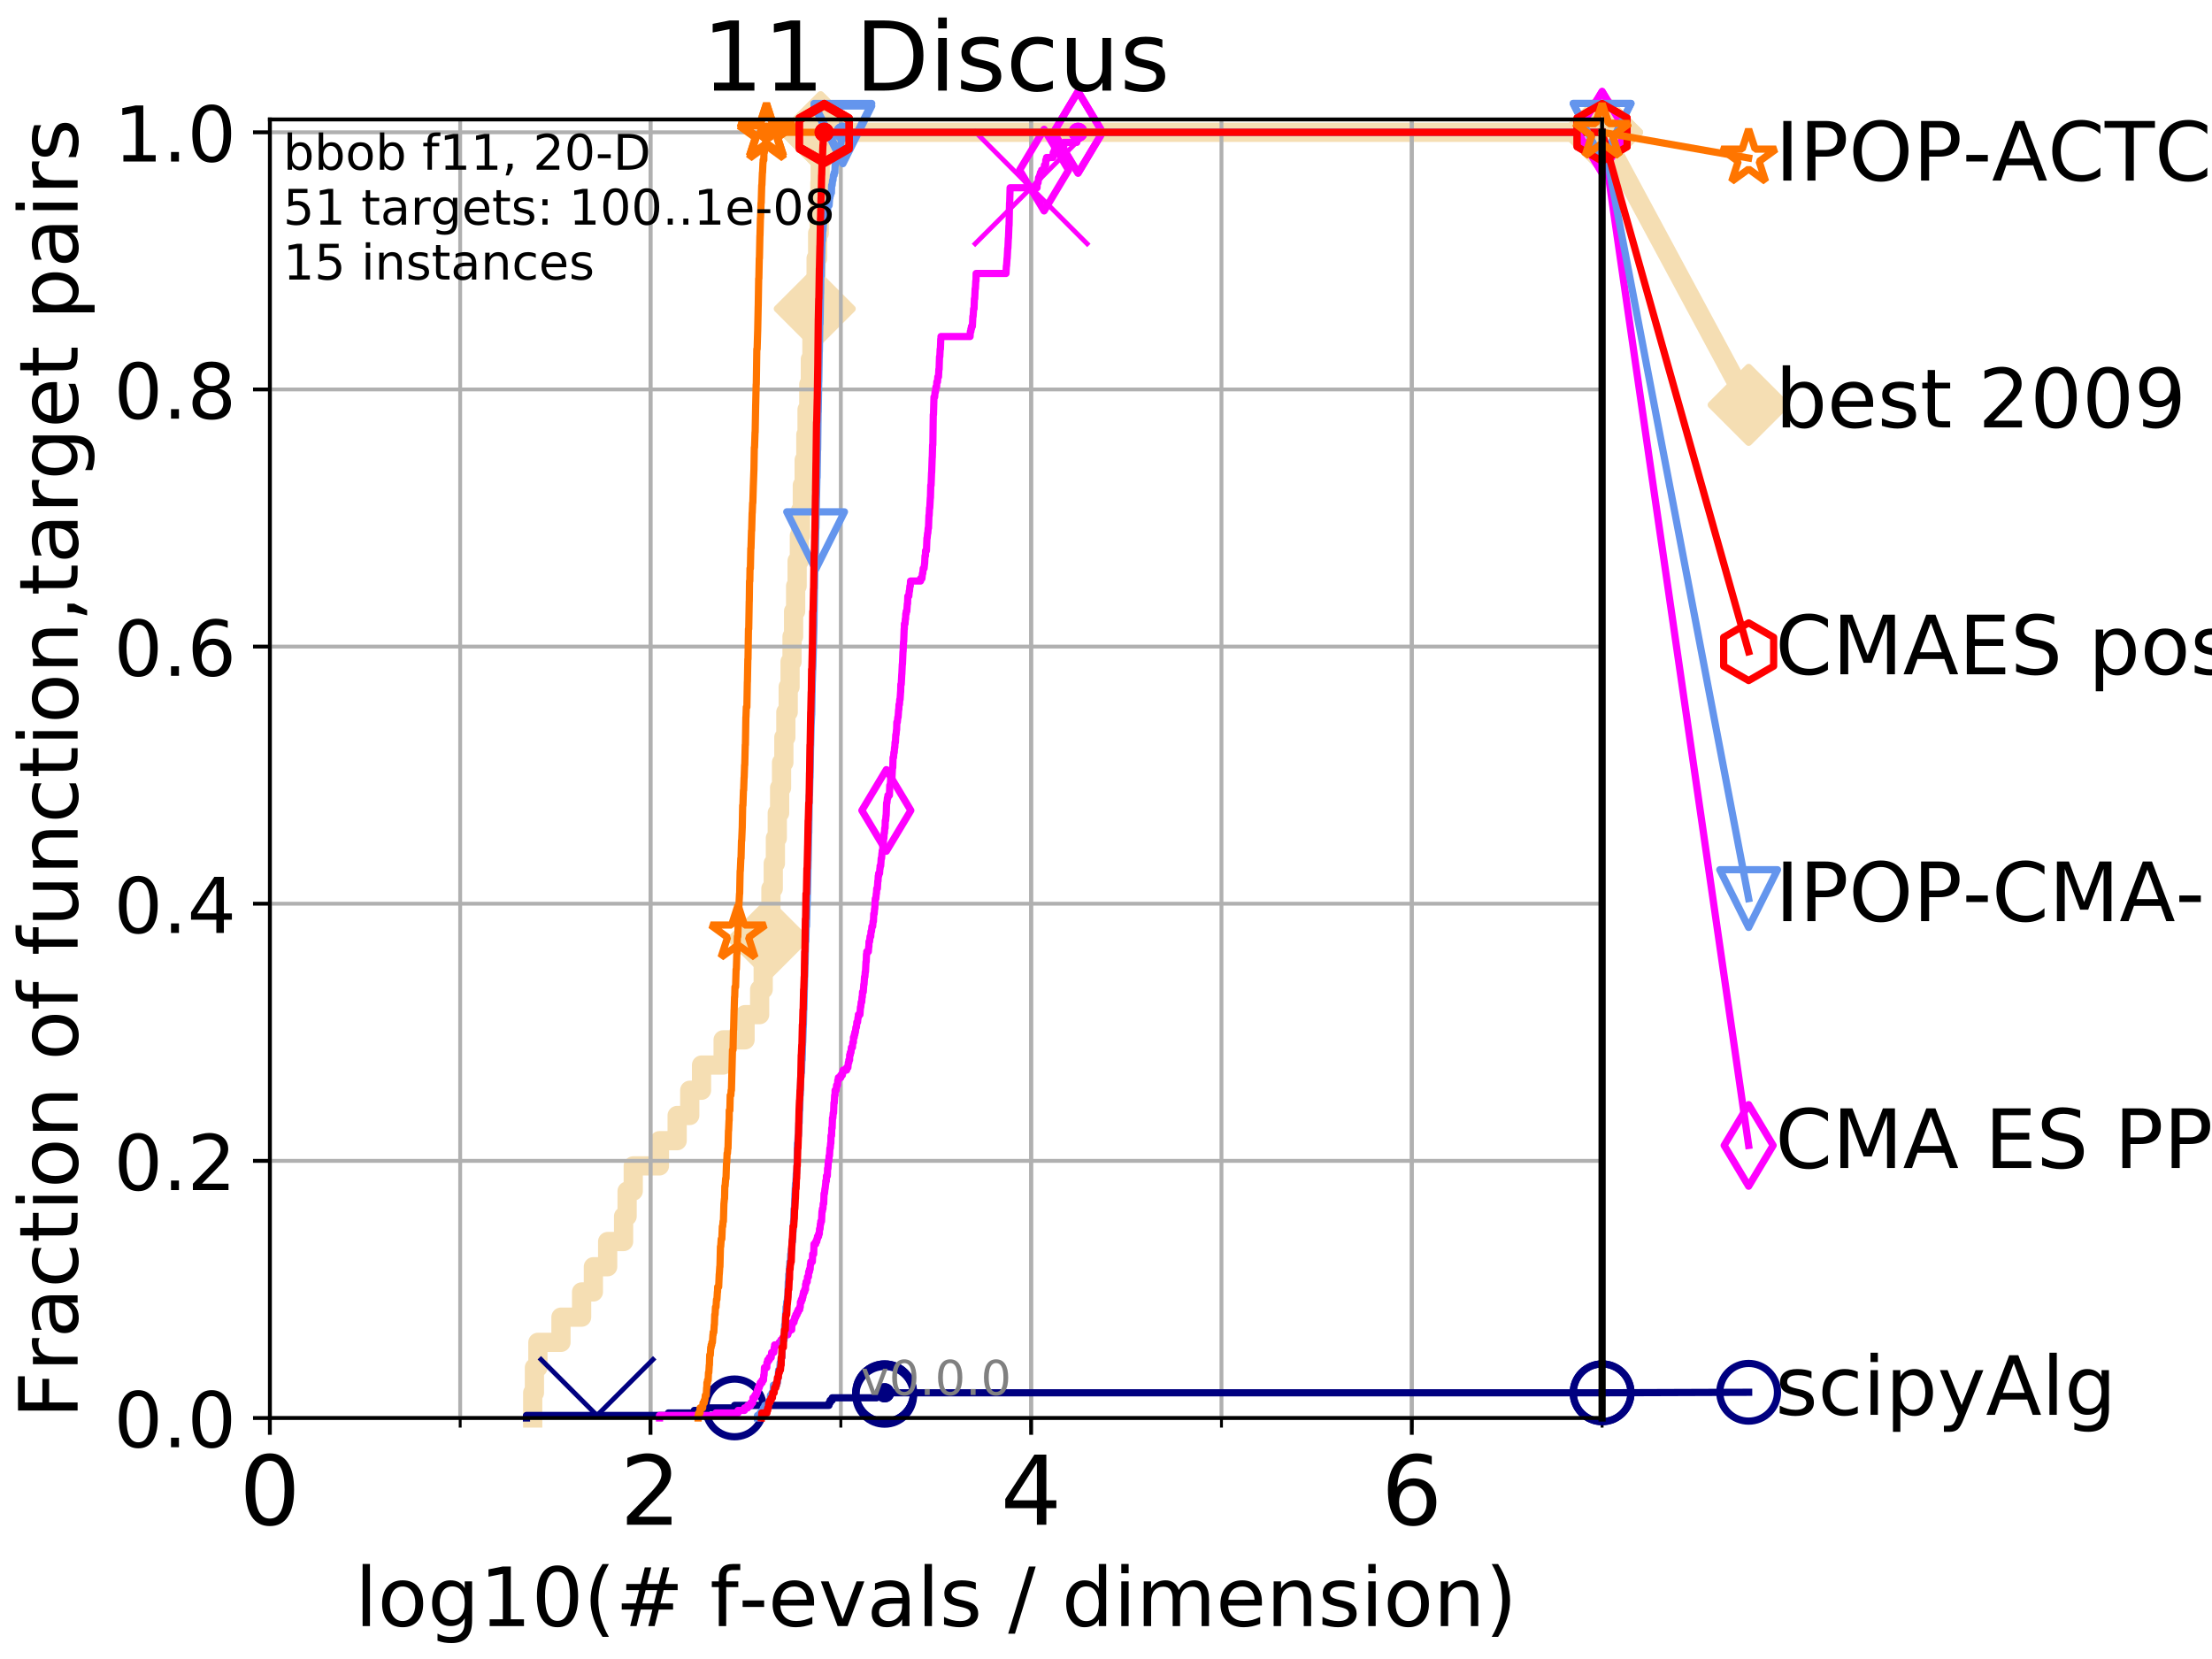 <?xml version="1.0" encoding="utf-8" standalone="no"?>
<!DOCTYPE svg PUBLIC "-//W3C//DTD SVG 1.1//EN"
  "http://www.w3.org/Graphics/SVG/1.1/DTD/svg11.dtd">
<!-- Created with matplotlib (http://matplotlib.org/) -->
<svg height="345pt" version="1.1" viewBox="0 0 460 345" width="460pt" xmlns="http://www.w3.org/2000/svg" xmlns:xlink="http://www.w3.org/1999/xlink">
 <defs>
  <style type="text/css">
*{stroke-linecap:butt;stroke-linejoin:round;}
  </style>
 </defs>
 <g id="figure_1">
  <g id="patch_1">
   <path d="M 0 345.6 
L 460.8 345.6 
L 460.8 0 
L 0 0 
z
" style="fill:#ffffff;"/>
  </g>
  <g id="axes_1">
   <g id="patch_2">
    <path d="M 56.12 294.88 
L 333.168 294.88 
L 333.168 24.84 
L 56.12 24.84 
z
" style="fill:#ffffff;"/>
   </g>
   <g id="line2d_1">
    <path d="M 110.782 294.88 
L 110.782 289.638 
L 111.136 289.638 
L 111.136 284.395 
L 111.856 284.395 
L 111.856 279.153 
L 116.657 279.153 
L 116.657 273.91 
L 120.949 273.91 
L 120.949 268.668 
L 123.397 268.668 
L 123.397 263.425 
L 126.367 263.425 
L 126.367 258.183 
L 129.678 258.183 
L 129.678 252.94 
L 130.412 252.94 
L 130.412 247.698 
L 131.686 247.698 
L 131.686 242.455 
L 137.132 242.455 
L 137.132 237.213 
L 140.819 237.213 
L 140.819 231.97 
L 143.436 231.97 
L 143.436 226.728 
L 145.888 226.728 
L 145.888 221.485 
L 150.378 221.485 
L 150.378 216.243 
L 154.939 216.243 
L 154.939 211 
L 157.973 211 
L 157.973 205.758 
L 158.71 205.758 
L 158.71 200.515 
L 159.144 200.515 
L 159.144 195.273 
L 159.756 195.273 
L 159.756 190.03 
L 160.32 190.03 
L 160.32 184.788 
L 160.804 184.788 
L 160.804 179.546 
L 161.248 179.546 
L 161.248 174.303 
L 161.641 174.303 
L 161.641 169.061 
L 162.128 169.061 
L 162.128 163.818 
L 162.527 163.818 
L 162.527 158.576 
L 163.008 158.576 
L 163.008 153.333 
L 163.422 153.333 
L 163.422 148.091 
L 163.913 148.091 
L 163.913 142.848 
L 164.303 142.848 
L 164.303 137.606 
L 164.707 137.606 
L 164.707 132.363 
L 165.032 132.363 
L 165.032 127.121 
L 165.456 127.121 
L 165.456 121.878 
L 165.768 121.878 
L 165.768 116.636 
L 166.234 116.636 
L 166.234 111.393 
L 166.478 111.393 
L 166.478 106.151 
L 166.852 106.151 
L 166.852 100.908 
L 167.233 100.908 
L 167.233 95.666 
L 167.579 95.666 
L 167.579 90.423 
L 167.833 90.423 
L 167.833 85.181 
L 168.195 85.181 
L 168.195 79.938 
L 168.522 79.938 
L 168.522 74.696 
L 168.844 74.696 
L 168.844 69.453 
L 169.143 69.453 
L 169.143 64.211 
L 169.431 64.211 
L 169.431 58.969 
L 169.715 58.969 
L 169.715 53.726 
L 170.036 53.726 
L 170.036 48.484 
L 170.376 48.484 
L 170.376 43.241 
L 170.504 43.241 
L 170.504 37.999 
L 170.56 37.999 
L 170.56 32.756 
L 170.657 32.756 
L 170.657 27.514 
L 333.168 27.514 
" style="fill:none;stroke:#f5deb3;stroke-linecap:square;stroke-width:4;"/>
   </g>
   <g id="line2d_2">
    <defs>
     <path d="M -0 7.778 
L 7.778 0 
L 0 -7.778 
L -7.778 -0 
z
" id="md37686e7fa" style="stroke:#f5deb3;stroke-linejoin:miter;stroke-width:1.5;"/>
    </defs>
    <g>
     <use style="fill:#f5deb3;stroke:#f5deb3;stroke-linejoin:miter;stroke-width:1.5;" x="159.756" xlink:href="#md37686e7fa" y="195.273"/>
     <use style="fill:#f5deb3;stroke:#f5deb3;stroke-linejoin:miter;stroke-width:1.5;" x="169.431" xlink:href="#md37686e7fa" y="64.211"/>
     <use style="fill:#f5deb3;stroke:#f5deb3;stroke-linejoin:miter;stroke-width:1.5;" x="170.657" xlink:href="#md37686e7fa" y="27.514"/>
     <use style="fill:#f5deb3;stroke:#f5deb3;stroke-linejoin:miter;stroke-width:1.5;" x="170.657" xlink:href="#md37686e7fa" y="27.514"/>
     <use style="fill:#f5deb3;stroke:#f5deb3;stroke-linejoin:miter;stroke-width:1.5;" x="333.168" xlink:href="#md37686e7fa" y="27.514"/>
    </g>
   </g>
   <g id="line2d_3">
    <path style="fill:none;stroke:#f5deb3;stroke-linecap:square;stroke-width:4;"/>
    <g/>
   </g>
   <g id="line2d_4">
    <path d="M 333.168 27.514 
L 363.643 84.195 
" style="fill:none;stroke:#f5deb3;stroke-linecap:square;stroke-width:4;"/>
    <g>
     <use style="fill:#f5deb3;stroke:#f5deb3;stroke-linejoin:miter;stroke-width:1.5;" x="333.168" xlink:href="#md37686e7fa" y="27.514"/>
     <use style="fill:#f5deb3;stroke:#f5deb3;stroke-linejoin:miter;stroke-width:1.5;" x="363.643" xlink:href="#md37686e7fa" y="84.195"/>
    </g>
   </g>
   <g id="matplotlib.axis_1">
    <g id="xtick_1">
     <g id="line2d_5">
      <path clip-path="url(#pfd8b7bdf1d)" d="M 56.12 294.88 
L 56.12 24.84 
" style="fill:none;stroke:#b0b0b0;stroke-linecap:square;stroke-width:0.8;"/>
     </g>
     <g id="line2d_6">
      <defs>
       <path d="M 0 0 
L 0 3.5 
" id="m4c88ad9578" style="stroke:#000000;stroke-width:0.8;"/>
      </defs>
      <g>
       <use style="stroke:#000000;stroke-width:0.8;" x="56.12" xlink:href="#m4c88ad9578" y="294.88"/>
      </g>
     </g>
     <g id="text_1">
      <!-- 0 -->
      <defs>
       <path d="M 31.781 66.406 
Q 24.172 66.406 20.328 58.906 
Q 16.5 51.422 16.5 36.375 
Q 16.5 21.391 20.328 13.891 
Q 24.172 6.391 31.781 6.391 
Q 39.453 6.391 43.281 13.891 
Q 47.125 21.391 47.125 36.375 
Q 47.125 51.422 43.281 58.906 
Q 39.453 66.406 31.781 66.406 
z
M 31.781 74.219 
Q 44.047 74.219 50.516 64.516 
Q 56.984 54.828 56.984 36.375 
Q 56.984 17.969 50.516 8.266 
Q 44.047 -1.422 31.781 -1.422 
Q 19.531 -1.422 13.062 8.266 
Q 6.594 17.969 6.594 36.375 
Q 6.594 54.828 13.062 64.516 
Q 19.531 74.219 31.781 74.219 
z
" id="DejaVuSans-30"/>
      </defs>
      <g transform="translate(49.758 317.077)scale(0.2 -0.2)">
       <use xlink:href="#DejaVuSans-30"/>
      </g>
     </g>
    </g>
    <g id="xtick_2">
     <g id="line2d_7">
      <path clip-path="url(#pfd8b7bdf1d)" d="M 135.277 294.88 
L 135.277 24.84 
" style="fill:none;stroke:#b0b0b0;stroke-linecap:square;stroke-width:0.8;"/>
     </g>
     <g id="line2d_8">
      <g>
       <use style="stroke:#000000;stroke-width:0.8;" x="135.277" xlink:href="#m4c88ad9578" y="294.88"/>
      </g>
     </g>
     <g id="text_2">
      <!-- 2 -->
      <defs>
       <path d="M 19.188 8.297 
L 53.609 8.297 
L 53.609 0 
L 7.328 0 
L 7.328 8.297 
Q 12.938 14.109 22.625 23.891 
Q 32.328 33.688 34.812 36.531 
Q 39.547 41.844 41.422 45.531 
Q 43.312 49.219 43.312 52.781 
Q 43.312 58.594 39.234 62.25 
Q 35.156 65.922 28.609 65.922 
Q 23.969 65.922 18.812 64.312 
Q 13.672 62.703 7.812 59.422 
L 7.812 69.391 
Q 13.766 71.781 18.938 73 
Q 24.125 74.219 28.422 74.219 
Q 39.75 74.219 46.484 68.547 
Q 53.219 62.891 53.219 53.422 
Q 53.219 48.922 51.531 44.891 
Q 49.859 40.875 45.406 35.406 
Q 44.188 33.984 37.641 27.219 
Q 31.109 20.453 19.188 8.297 
z
" id="DejaVuSans-32"/>
      </defs>
      <g transform="translate(128.914 317.077)scale(0.2 -0.2)">
       <use xlink:href="#DejaVuSans-32"/>
      </g>
     </g>
    </g>
    <g id="xtick_3">
     <g id="line2d_9">
      <path clip-path="url(#pfd8b7bdf1d)" d="M 214.433 294.88 
L 214.433 24.84 
" style="fill:none;stroke:#b0b0b0;stroke-linecap:square;stroke-width:0.8;"/>
     </g>
     <g id="line2d_10">
      <g>
       <use style="stroke:#000000;stroke-width:0.8;" x="214.433" xlink:href="#m4c88ad9578" y="294.88"/>
      </g>
     </g>
     <g id="text_3">
      <!-- 4 -->
      <defs>
       <path d="M 37.797 64.312 
L 12.891 25.391 
L 37.797 25.391 
z
M 35.203 72.906 
L 47.609 72.906 
L 47.609 25.391 
L 58.016 25.391 
L 58.016 17.188 
L 47.609 17.188 
L 47.609 0 
L 37.797 0 
L 37.797 17.188 
L 4.891 17.188 
L 4.891 26.703 
z
" id="DejaVuSans-34"/>
      </defs>
      <g transform="translate(208.071 317.077)scale(0.2 -0.2)">
       <use xlink:href="#DejaVuSans-34"/>
      </g>
     </g>
    </g>
    <g id="xtick_4">
     <g id="line2d_11">
      <path clip-path="url(#pfd8b7bdf1d)" d="M 293.59 294.88 
L 293.59 24.84 
" style="fill:none;stroke:#b0b0b0;stroke-linecap:square;stroke-width:0.8;"/>
     </g>
     <g id="line2d_12">
      <g>
       <use style="stroke:#000000;stroke-width:0.8;" x="293.59" xlink:href="#m4c88ad9578" y="294.88"/>
      </g>
     </g>
     <g id="text_4">
      <!-- 6 -->
      <defs>
       <path d="M 33.016 40.375 
Q 26.375 40.375 22.484 35.828 
Q 18.609 31.297 18.609 23.391 
Q 18.609 15.531 22.484 10.953 
Q 26.375 6.391 33.016 6.391 
Q 39.656 6.391 43.531 10.953 
Q 47.406 15.531 47.406 23.391 
Q 47.406 31.297 43.531 35.828 
Q 39.656 40.375 33.016 40.375 
z
M 52.594 71.297 
L 52.594 62.312 
Q 48.875 64.062 45.094 64.984 
Q 41.312 65.922 37.594 65.922 
Q 27.828 65.922 22.672 59.328 
Q 17.531 52.734 16.797 39.406 
Q 19.672 43.656 24.016 45.922 
Q 28.375 48.188 33.594 48.188 
Q 44.578 48.188 50.953 41.516 
Q 57.328 34.859 57.328 23.391 
Q 57.328 12.156 50.688 5.359 
Q 44.047 -1.422 33.016 -1.422 
Q 20.359 -1.422 13.672 8.266 
Q 6.984 17.969 6.984 36.375 
Q 6.984 53.656 15.188 63.938 
Q 23.391 74.219 37.203 74.219 
Q 40.922 74.219 44.703 73.484 
Q 48.484 72.75 52.594 71.297 
z
" id="DejaVuSans-36"/>
      </defs>
      <g transform="translate(287.227 317.077)scale(0.2 -0.2)">
       <use xlink:href="#DejaVuSans-36"/>
      </g>
     </g>
    </g>
    <g id="xtick_5">
     <g id="line2d_13">
      <path clip-path="url(#pfd8b7bdf1d)" d="M 56.12 294.88 
L 56.12 24.84 
" style="fill:none;stroke:#b0b0b0;stroke-linecap:square;stroke-width:0.8;"/>
     </g>
     <g id="line2d_14">
      <defs>
       <path d="M 0 0 
L 0 2 
" id="m74214a9144" style="stroke:#000000;stroke-width:0.6;"/>
      </defs>
      <g>
       <use style="stroke:#000000;stroke-width:0.6;" x="56.12" xlink:href="#m74214a9144" y="294.88"/>
      </g>
     </g>
    </g>
    <g id="xtick_6">
     <g id="line2d_15">
      <path clip-path="url(#pfd8b7bdf1d)" d="M 95.698 294.88 
L 95.698 24.84 
" style="fill:none;stroke:#b0b0b0;stroke-linecap:square;stroke-width:0.8;"/>
     </g>
     <g id="line2d_16">
      <g>
       <use style="stroke:#000000;stroke-width:0.6;" x="95.698" xlink:href="#m74214a9144" y="294.88"/>
      </g>
     </g>
    </g>
    <g id="xtick_7">
     <g id="line2d_17">
      <path clip-path="url(#pfd8b7bdf1d)" d="M 135.277 294.88 
L 135.277 24.84 
" style="fill:none;stroke:#b0b0b0;stroke-linecap:square;stroke-width:0.8;"/>
     </g>
     <g id="line2d_18">
      <g>
       <use style="stroke:#000000;stroke-width:0.6;" x="135.277" xlink:href="#m74214a9144" y="294.88"/>
      </g>
     </g>
    </g>
    <g id="xtick_8">
     <g id="line2d_19">
      <path clip-path="url(#pfd8b7bdf1d)" d="M 174.855 294.88 
L 174.855 24.84 
" style="fill:none;stroke:#b0b0b0;stroke-linecap:square;stroke-width:0.8;"/>
     </g>
     <g id="line2d_20">
      <g>
       <use style="stroke:#000000;stroke-width:0.6;" x="174.855" xlink:href="#m74214a9144" y="294.88"/>
      </g>
     </g>
    </g>
    <g id="xtick_9">
     <g id="line2d_21">
      <path clip-path="url(#pfd8b7bdf1d)" d="M 214.433 294.88 
L 214.433 24.84 
" style="fill:none;stroke:#b0b0b0;stroke-linecap:square;stroke-width:0.8;"/>
     </g>
     <g id="line2d_22">
      <g>
       <use style="stroke:#000000;stroke-width:0.6;" x="214.433" xlink:href="#m74214a9144" y="294.88"/>
      </g>
     </g>
    </g>
    <g id="xtick_10">
     <g id="line2d_23">
      <path clip-path="url(#pfd8b7bdf1d)" d="M 254.011 294.88 
L 254.011 24.84 
" style="fill:none;stroke:#b0b0b0;stroke-linecap:square;stroke-width:0.8;"/>
     </g>
     <g id="line2d_24">
      <g>
       <use style="stroke:#000000;stroke-width:0.6;" x="254.011" xlink:href="#m74214a9144" y="294.88"/>
      </g>
     </g>
    </g>
    <g id="xtick_11">
     <g id="line2d_25">
      <path clip-path="url(#pfd8b7bdf1d)" d="M 293.59 294.88 
L 293.59 24.84 
" style="fill:none;stroke:#b0b0b0;stroke-linecap:square;stroke-width:0.8;"/>
     </g>
     <g id="line2d_26">
      <g>
       <use style="stroke:#000000;stroke-width:0.6;" x="293.59" xlink:href="#m74214a9144" y="294.88"/>
      </g>
     </g>
    </g>
    <g id="xtick_12">
     <g id="line2d_27">
      <path clip-path="url(#pfd8b7bdf1d)" d="M 333.168 294.88 
L 333.168 24.84 
" style="fill:none;stroke:#b0b0b0;stroke-linecap:square;stroke-width:0.8;"/>
     </g>
     <g id="line2d_28">
      <g>
       <use style="stroke:#000000;stroke-width:0.6;" x="333.168" xlink:href="#m74214a9144" y="294.88"/>
      </g>
     </g>
    </g>
    <g id="text_5">
     <!-- log10(# f-evals / dimension) -->
     <defs>
      <path d="M 9.422 75.984 
L 18.406 75.984 
L 18.406 0 
L 9.422 0 
z
" id="DejaVuSans-6c"/>
      <path d="M 30.609 48.391 
Q 23.391 48.391 19.188 42.75 
Q 14.984 37.109 14.984 27.297 
Q 14.984 17.484 19.156 11.844 
Q 23.344 6.203 30.609 6.203 
Q 37.797 6.203 41.984 11.859 
Q 46.188 17.531 46.188 27.297 
Q 46.188 37.016 41.984 42.703 
Q 37.797 48.391 30.609 48.391 
z
M 30.609 56 
Q 42.328 56 49.016 48.375 
Q 55.719 40.766 55.719 27.297 
Q 55.719 13.875 49.016 6.219 
Q 42.328 -1.422 30.609 -1.422 
Q 18.844 -1.422 12.172 6.219 
Q 5.516 13.875 5.516 27.297 
Q 5.516 40.766 12.172 48.375 
Q 18.844 56 30.609 56 
z
" id="DejaVuSans-6f"/>
      <path d="M 45.406 27.984 
Q 45.406 37.75 41.375 43.109 
Q 37.359 48.484 30.078 48.484 
Q 22.859 48.484 18.828 43.109 
Q 14.797 37.75 14.797 27.984 
Q 14.797 18.266 18.828 12.891 
Q 22.859 7.516 30.078 7.516 
Q 37.359 7.516 41.375 12.891 
Q 45.406 18.266 45.406 27.984 
z
M 54.391 6.781 
Q 54.391 -7.172 48.188 -13.984 
Q 42 -20.797 29.203 -20.797 
Q 24.469 -20.797 20.266 -20.094 
Q 16.062 -19.391 12.109 -17.922 
L 12.109 -9.188 
Q 16.062 -11.328 19.922 -12.344 
Q 23.781 -13.375 27.781 -13.375 
Q 36.625 -13.375 41.016 -8.766 
Q 45.406 -4.156 45.406 5.172 
L 45.406 9.625 
Q 42.625 4.781 38.281 2.391 
Q 33.938 0 27.875 0 
Q 17.828 0 11.672 7.656 
Q 5.516 15.328 5.516 27.984 
Q 5.516 40.672 11.672 48.328 
Q 17.828 56 27.875 56 
Q 33.938 56 38.281 53.609 
Q 42.625 51.219 45.406 46.391 
L 45.406 54.688 
L 54.391 54.688 
z
" id="DejaVuSans-67"/>
      <path d="M 12.406 8.297 
L 28.516 8.297 
L 28.516 63.922 
L 10.984 60.406 
L 10.984 69.391 
L 28.422 72.906 
L 38.281 72.906 
L 38.281 8.297 
L 54.391 8.297 
L 54.391 0 
L 12.406 0 
z
" id="DejaVuSans-31"/>
      <path d="M 31 75.875 
Q 24.469 64.656 21.281 53.656 
Q 18.109 42.672 18.109 31.391 
Q 18.109 20.125 21.312 9.062 
Q 24.516 -2 31 -13.188 
L 23.188 -13.188 
Q 15.875 -1.703 12.234 9.375 
Q 8.594 20.453 8.594 31.391 
Q 8.594 42.281 12.203 53.312 
Q 15.828 64.359 23.188 75.875 
z
" id="DejaVuSans-28"/>
      <path d="M 51.125 44 
L 36.922 44 
L 32.812 27.688 
L 47.125 27.688 
z
M 43.797 71.781 
L 38.719 51.516 
L 52.984 51.516 
L 58.109 71.781 
L 65.922 71.781 
L 60.891 51.516 
L 76.125 51.516 
L 76.125 44 
L 58.984 44 
L 54.984 27.688 
L 70.516 27.688 
L 70.516 20.219 
L 53.078 20.219 
L 48 0 
L 40.188 0 
L 45.219 20.219 
L 30.906 20.219 
L 25.875 0 
L 18.016 0 
L 23.094 20.219 
L 7.719 20.219 
L 7.719 27.688 
L 24.906 27.688 
L 29 44 
L 13.281 44 
L 13.281 51.516 
L 30.906 51.516 
L 35.891 71.781 
z
" id="DejaVuSans-23"/>
      <path id="DejaVuSans-20"/>
      <path d="M 37.109 75.984 
L 37.109 68.5 
L 28.516 68.5 
Q 23.688 68.5 21.797 66.547 
Q 19.922 64.594 19.922 59.516 
L 19.922 54.688 
L 34.719 54.688 
L 34.719 47.703 
L 19.922 47.703 
L 19.922 0 
L 10.891 0 
L 10.891 47.703 
L 2.297 47.703 
L 2.297 54.688 
L 10.891 54.688 
L 10.891 58.5 
Q 10.891 67.625 15.141 71.797 
Q 19.391 75.984 28.609 75.984 
z
" id="DejaVuSans-66"/>
      <path d="M 4.891 31.391 
L 31.203 31.391 
L 31.203 23.391 
L 4.891 23.391 
z
" id="DejaVuSans-2d"/>
      <path d="M 56.203 29.594 
L 56.203 25.203 
L 14.891 25.203 
Q 15.484 15.922 20.484 11.062 
Q 25.484 6.203 34.422 6.203 
Q 39.594 6.203 44.453 7.469 
Q 49.312 8.734 54.109 11.281 
L 54.109 2.781 
Q 49.266 0.734 44.188 -0.344 
Q 39.109 -1.422 33.891 -1.422 
Q 20.797 -1.422 13.156 6.188 
Q 5.516 13.812 5.516 26.812 
Q 5.516 40.234 12.766 48.109 
Q 20.016 56 32.328 56 
Q 43.359 56 49.781 48.891 
Q 56.203 41.797 56.203 29.594 
z
M 47.219 32.234 
Q 47.125 39.594 43.094 43.984 
Q 39.062 48.391 32.422 48.391 
Q 24.906 48.391 20.391 44.141 
Q 15.875 39.891 15.188 32.172 
z
" id="DejaVuSans-65"/>
      <path d="M 2.984 54.688 
L 12.5 54.688 
L 29.594 8.797 
L 46.688 54.688 
L 56.203 54.688 
L 35.688 0 
L 23.484 0 
z
" id="DejaVuSans-76"/>
      <path d="M 34.281 27.484 
Q 23.391 27.484 19.188 25 
Q 14.984 22.516 14.984 16.5 
Q 14.984 11.719 18.141 8.906 
Q 21.297 6.109 26.703 6.109 
Q 34.188 6.109 38.703 11.406 
Q 43.219 16.703 43.219 25.484 
L 43.219 27.484 
z
M 52.203 31.203 
L 52.203 0 
L 43.219 0 
L 43.219 8.297 
Q 40.141 3.328 35.547 0.953 
Q 30.953 -1.422 24.312 -1.422 
Q 15.922 -1.422 10.953 3.297 
Q 6 8.016 6 15.922 
Q 6 25.141 12.172 29.828 
Q 18.359 34.516 30.609 34.516 
L 43.219 34.516 
L 43.219 35.406 
Q 43.219 41.609 39.141 45 
Q 35.062 48.391 27.688 48.391 
Q 23 48.391 18.547 47.266 
Q 14.109 46.141 10.016 43.891 
L 10.016 52.203 
Q 14.938 54.109 19.578 55.047 
Q 24.219 56 28.609 56 
Q 40.484 56 46.344 49.844 
Q 52.203 43.703 52.203 31.203 
z
" id="DejaVuSans-61"/>
      <path d="M 44.281 53.078 
L 44.281 44.578 
Q 40.484 46.531 36.375 47.5 
Q 32.281 48.484 27.875 48.484 
Q 21.188 48.484 17.844 46.438 
Q 14.5 44.391 14.5 40.281 
Q 14.5 37.156 16.891 35.375 
Q 19.281 33.594 26.516 31.984 
L 29.594 31.297 
Q 39.156 29.25 43.188 25.516 
Q 47.219 21.781 47.219 15.094 
Q 47.219 7.469 41.188 3.016 
Q 35.156 -1.422 24.609 -1.422 
Q 20.219 -1.422 15.453 -0.562 
Q 10.688 0.297 5.422 2 
L 5.422 11.281 
Q 10.406 8.688 15.234 7.391 
Q 20.062 6.109 24.812 6.109 
Q 31.156 6.109 34.562 8.281 
Q 37.984 10.453 37.984 14.406 
Q 37.984 18.062 35.516 20.016 
Q 33.062 21.969 24.703 23.781 
L 21.578 24.516 
Q 13.234 26.266 9.516 29.906 
Q 5.812 33.547 5.812 39.891 
Q 5.812 47.609 11.281 51.797 
Q 16.75 56 26.812 56 
Q 31.781 56 36.172 55.266 
Q 40.578 54.547 44.281 53.078 
z
" id="DejaVuSans-73"/>
      <path d="M 25.391 72.906 
L 33.688 72.906 
L 8.297 -9.281 
L 0 -9.281 
z
" id="DejaVuSans-2f"/>
      <path d="M 45.406 46.391 
L 45.406 75.984 
L 54.391 75.984 
L 54.391 0 
L 45.406 0 
L 45.406 8.203 
Q 42.578 3.328 38.25 0.953 
Q 33.938 -1.422 27.875 -1.422 
Q 17.969 -1.422 11.734 6.484 
Q 5.516 14.406 5.516 27.297 
Q 5.516 40.188 11.734 48.094 
Q 17.969 56 27.875 56 
Q 33.938 56 38.25 53.625 
Q 42.578 51.266 45.406 46.391 
z
M 14.797 27.297 
Q 14.797 17.391 18.875 11.75 
Q 22.953 6.109 30.078 6.109 
Q 37.203 6.109 41.297 11.75 
Q 45.406 17.391 45.406 27.297 
Q 45.406 37.203 41.297 42.844 
Q 37.203 48.484 30.078 48.484 
Q 22.953 48.484 18.875 42.844 
Q 14.797 37.203 14.797 27.297 
z
" id="DejaVuSans-64"/>
      <path d="M 9.422 54.688 
L 18.406 54.688 
L 18.406 0 
L 9.422 0 
z
M 9.422 75.984 
L 18.406 75.984 
L 18.406 64.594 
L 9.422 64.594 
z
" id="DejaVuSans-69"/>
      <path d="M 52 44.188 
Q 55.375 50.25 60.062 53.125 
Q 64.75 56 71.094 56 
Q 79.641 56 84.281 50.016 
Q 88.922 44.047 88.922 33.016 
L 88.922 0 
L 79.891 0 
L 79.891 32.719 
Q 79.891 40.578 77.094 44.375 
Q 74.312 48.188 68.609 48.188 
Q 61.625 48.188 57.562 43.547 
Q 53.516 38.922 53.516 30.906 
L 53.516 0 
L 44.484 0 
L 44.484 32.719 
Q 44.484 40.625 41.703 44.406 
Q 38.922 48.188 33.109 48.188 
Q 26.219 48.188 22.156 43.531 
Q 18.109 38.875 18.109 30.906 
L 18.109 0 
L 9.078 0 
L 9.078 54.688 
L 18.109 54.688 
L 18.109 46.188 
Q 21.188 51.219 25.484 53.609 
Q 29.781 56 35.688 56 
Q 41.656 56 45.828 52.969 
Q 50 49.953 52 44.188 
z
" id="DejaVuSans-6d"/>
      <path d="M 54.891 33.016 
L 54.891 0 
L 45.906 0 
L 45.906 32.719 
Q 45.906 40.484 42.875 44.328 
Q 39.844 48.188 33.797 48.188 
Q 26.516 48.188 22.312 43.547 
Q 18.109 38.922 18.109 30.906 
L 18.109 0 
L 9.078 0 
L 9.078 54.688 
L 18.109 54.688 
L 18.109 46.188 
Q 21.344 51.125 25.703 53.562 
Q 30.078 56 35.797 56 
Q 45.219 56 50.047 50.172 
Q 54.891 44.344 54.891 33.016 
z
" id="DejaVuSans-6e"/>
      <path d="M 8.016 75.875 
L 15.828 75.875 
Q 23.141 64.359 26.781 53.312 
Q 30.422 42.281 30.422 31.391 
Q 30.422 20.453 26.781 9.375 
Q 23.141 -1.703 15.828 -13.188 
L 8.016 -13.188 
Q 14.5 -2 17.703 9.062 
Q 20.906 20.125 20.906 31.391 
Q 20.906 42.672 17.703 53.656 
Q 14.5 64.656 8.016 75.875 
z
" id="DejaVuSans-29"/>
     </defs>
     <g transform="translate(73.803 338.154)scale(0.17 -0.17)">
      <use xlink:href="#DejaVuSans-6c"/>
      <use x="27.783" xlink:href="#DejaVuSans-6f"/>
      <use x="88.965" xlink:href="#DejaVuSans-67"/>
      <use x="152.441" xlink:href="#DejaVuSans-31"/>
      <use x="216.064" xlink:href="#DejaVuSans-30"/>
      <use x="279.688" xlink:href="#DejaVuSans-28"/>
      <use x="318.701" xlink:href="#DejaVuSans-23"/>
      <use x="402.49" xlink:href="#DejaVuSans-20"/>
      <use x="434.277" xlink:href="#DejaVuSans-66"/>
      <use x="469.404" xlink:href="#DejaVuSans-2d"/>
      <use x="505.488" xlink:href="#DejaVuSans-65"/>
      <use x="567.012" xlink:href="#DejaVuSans-76"/>
      <use x="626.191" xlink:href="#DejaVuSans-61"/>
      <use x="687.471" xlink:href="#DejaVuSans-6c"/>
      <use x="715.254" xlink:href="#DejaVuSans-73"/>
      <use x="767.354" xlink:href="#DejaVuSans-20"/>
      <use x="799.141" xlink:href="#DejaVuSans-2f"/>
      <use x="832.832" xlink:href="#DejaVuSans-20"/>
      <use x="864.619" xlink:href="#DejaVuSans-64"/>
      <use x="928.096" xlink:href="#DejaVuSans-69"/>
      <use x="955.879" xlink:href="#DejaVuSans-6d"/>
      <use x="1053.291" xlink:href="#DejaVuSans-65"/>
      <use x="1114.814" xlink:href="#DejaVuSans-6e"/>
      <use x="1178.193" xlink:href="#DejaVuSans-73"/>
      <use x="1230.293" xlink:href="#DejaVuSans-69"/>
      <use x="1258.076" xlink:href="#DejaVuSans-6f"/>
      <use x="1319.258" xlink:href="#DejaVuSans-6e"/>
      <use x="1382.637" xlink:href="#DejaVuSans-29"/>
     </g>
    </g>
   </g>
   <g id="matplotlib.axis_2">
    <g id="ytick_1">
     <g id="line2d_29">
      <path clip-path="url(#pfd8b7bdf1d)" d="M 56.12 294.88 
L 333.168 294.88 
" style="fill:none;stroke:#b0b0b0;stroke-linecap:square;stroke-width:0.8;"/>
     </g>
     <g id="line2d_30">
      <defs>
       <path d="M 0 0 
L -3.5 0 
" id="m8ed97b933d" style="stroke:#000000;stroke-width:0.8;"/>
      </defs>
      <g>
       <use style="stroke:#000000;stroke-width:0.8;" x="56.12" xlink:href="#m8ed97b933d" y="294.88"/>
      </g>
     </g>
     <g id="text_6">
      <!-- 0.0 -->
      <defs>
       <path d="M 10.688 12.406 
L 21 12.406 
L 21 0 
L 10.688 0 
z
" id="DejaVuSans-2e"/>
      </defs>
      <g transform="translate(23.675 300.959)scale(0.16 -0.16)">
       <use xlink:href="#DejaVuSans-30"/>
       <use x="63.623" xlink:href="#DejaVuSans-2e"/>
       <use x="95.41" xlink:href="#DejaVuSans-30"/>
      </g>
     </g>
    </g>
    <g id="ytick_2">
     <g id="line2d_31">
      <path clip-path="url(#pfd8b7bdf1d)" d="M 56.12 241.407 
L 333.168 241.407 
" style="fill:none;stroke:#b0b0b0;stroke-linecap:square;stroke-width:0.8;"/>
     </g>
     <g id="line2d_32">
      <g>
       <use style="stroke:#000000;stroke-width:0.8;" x="56.12" xlink:href="#m8ed97b933d" y="241.407"/>
      </g>
     </g>
     <g id="text_7">
      <!-- 0.2 -->
      <g transform="translate(23.675 247.485)scale(0.16 -0.16)">
       <use xlink:href="#DejaVuSans-30"/>
       <use x="63.623" xlink:href="#DejaVuSans-2e"/>
       <use x="95.41" xlink:href="#DejaVuSans-32"/>
      </g>
     </g>
    </g>
    <g id="ytick_3">
     <g id="line2d_33">
      <path clip-path="url(#pfd8b7bdf1d)" d="M 56.12 187.933 
L 333.168 187.933 
" style="fill:none;stroke:#b0b0b0;stroke-linecap:square;stroke-width:0.8;"/>
     </g>
     <g id="line2d_34">
      <g>
       <use style="stroke:#000000;stroke-width:0.8;" x="56.12" xlink:href="#m8ed97b933d" y="187.933"/>
      </g>
     </g>
     <g id="text_8">
      <!-- 0.4 -->
      <g transform="translate(23.675 194.012)scale(0.16 -0.16)">
       <use xlink:href="#DejaVuSans-30"/>
       <use x="63.623" xlink:href="#DejaVuSans-2e"/>
       <use x="95.41" xlink:href="#DejaVuSans-34"/>
      </g>
     </g>
    </g>
    <g id="ytick_4">
     <g id="line2d_35">
      <path clip-path="url(#pfd8b7bdf1d)" d="M 56.12 134.46 
L 333.168 134.46 
" style="fill:none;stroke:#b0b0b0;stroke-linecap:square;stroke-width:0.8;"/>
     </g>
     <g id="line2d_36">
      <g>
       <use style="stroke:#000000;stroke-width:0.8;" x="56.12" xlink:href="#m8ed97b933d" y="134.46"/>
      </g>
     </g>
     <g id="text_9">
      <!-- 0.6 -->
      <g transform="translate(23.675 140.539)scale(0.16 -0.16)">
       <use xlink:href="#DejaVuSans-30"/>
       <use x="63.623" xlink:href="#DejaVuSans-2e"/>
       <use x="95.41" xlink:href="#DejaVuSans-36"/>
      </g>
     </g>
    </g>
    <g id="ytick_5">
     <g id="line2d_37">
      <path clip-path="url(#pfd8b7bdf1d)" d="M 56.12 80.987 
L 333.168 80.987 
" style="fill:none;stroke:#b0b0b0;stroke-linecap:square;stroke-width:0.8;"/>
     </g>
     <g id="line2d_38">
      <g>
       <use style="stroke:#000000;stroke-width:0.8;" x="56.12" xlink:href="#m8ed97b933d" y="80.987"/>
      </g>
     </g>
     <g id="text_10">
      <!-- 0.8 -->
      <defs>
       <path d="M 31.781 34.625 
Q 24.75 34.625 20.719 30.859 
Q 16.703 27.094 16.703 20.516 
Q 16.703 13.922 20.719 10.156 
Q 24.75 6.391 31.781 6.391 
Q 38.812 6.391 42.859 10.172 
Q 46.922 13.969 46.922 20.516 
Q 46.922 27.094 42.891 30.859 
Q 38.875 34.625 31.781 34.625 
z
M 21.922 38.812 
Q 15.578 40.375 12.031 44.719 
Q 8.5 49.078 8.5 55.328 
Q 8.5 64.062 14.719 69.141 
Q 20.953 74.219 31.781 74.219 
Q 42.672 74.219 48.875 69.141 
Q 55.078 64.062 55.078 55.328 
Q 55.078 49.078 51.531 44.719 
Q 48 40.375 41.703 38.812 
Q 48.828 37.156 52.797 32.312 
Q 56.781 27.484 56.781 20.516 
Q 56.781 9.906 50.312 4.234 
Q 43.844 -1.422 31.781 -1.422 
Q 19.734 -1.422 13.25 4.234 
Q 6.781 9.906 6.781 20.516 
Q 6.781 27.484 10.781 32.312 
Q 14.797 37.156 21.922 38.812 
z
M 18.312 54.391 
Q 18.312 48.734 21.844 45.562 
Q 25.391 42.391 31.781 42.391 
Q 38.141 42.391 41.719 45.562 
Q 45.312 48.734 45.312 54.391 
Q 45.312 60.062 41.719 63.234 
Q 38.141 66.406 31.781 66.406 
Q 25.391 66.406 21.844 63.234 
Q 18.312 60.062 18.312 54.391 
z
" id="DejaVuSans-38"/>
      </defs>
      <g transform="translate(23.675 87.066)scale(0.16 -0.16)">
       <use xlink:href="#DejaVuSans-30"/>
       <use x="63.623" xlink:href="#DejaVuSans-2e"/>
       <use x="95.41" xlink:href="#DejaVuSans-38"/>
      </g>
     </g>
    </g>
    <g id="ytick_6">
     <g id="line2d_39">
      <path clip-path="url(#pfd8b7bdf1d)" d="M 56.12 27.514 
L 333.168 27.514 
" style="fill:none;stroke:#b0b0b0;stroke-linecap:square;stroke-width:0.8;"/>
     </g>
     <g id="line2d_40">
      <g>
       <use style="stroke:#000000;stroke-width:0.8;" x="56.12" xlink:href="#m8ed97b933d" y="27.514"/>
      </g>
     </g>
     <g id="text_11">
      <!-- 1.0 -->
      <g transform="translate(23.675 33.592)scale(0.16 -0.16)">
       <use xlink:href="#DejaVuSans-31"/>
       <use x="63.623" xlink:href="#DejaVuSans-2e"/>
       <use x="95.41" xlink:href="#DejaVuSans-30"/>
      </g>
     </g>
    </g>
    <g id="text_12">
     <!-- Fraction of function,target pairs -->
     <defs>
      <path d="M 9.812 72.906 
L 51.703 72.906 
L 51.703 64.594 
L 19.672 64.594 
L 19.672 43.109 
L 48.578 43.109 
L 48.578 34.812 
L 19.672 34.812 
L 19.672 0 
L 9.812 0 
z
" id="DejaVuSans-46"/>
      <path d="M 41.109 46.297 
Q 39.594 47.172 37.812 47.578 
Q 36.031 48 33.891 48 
Q 26.266 48 22.188 43.047 
Q 18.109 38.094 18.109 28.812 
L 18.109 0 
L 9.078 0 
L 9.078 54.688 
L 18.109 54.688 
L 18.109 46.188 
Q 20.953 51.172 25.484 53.578 
Q 30.031 56 36.531 56 
Q 37.453 56 38.578 55.875 
Q 39.703 55.766 41.062 55.516 
z
" id="DejaVuSans-72"/>
      <path d="M 48.781 52.594 
L 48.781 44.188 
Q 44.969 46.297 41.141 47.344 
Q 37.312 48.391 33.406 48.391 
Q 24.656 48.391 19.812 42.844 
Q 14.984 37.312 14.984 27.297 
Q 14.984 17.281 19.812 11.734 
Q 24.656 6.203 33.406 6.203 
Q 37.312 6.203 41.141 7.25 
Q 44.969 8.297 48.781 10.406 
L 48.781 2.094 
Q 45.016 0.344 40.984 -0.531 
Q 36.969 -1.422 32.422 -1.422 
Q 20.062 -1.422 12.781 6.344 
Q 5.516 14.109 5.516 27.297 
Q 5.516 40.672 12.859 48.328 
Q 20.219 56 33.016 56 
Q 37.156 56 41.109 55.141 
Q 45.062 54.297 48.781 52.594 
z
" id="DejaVuSans-63"/>
      <path d="M 18.312 70.219 
L 18.312 54.688 
L 36.812 54.688 
L 36.812 47.703 
L 18.312 47.703 
L 18.312 18.016 
Q 18.312 11.328 20.141 9.422 
Q 21.969 7.516 27.594 7.516 
L 36.812 7.516 
L 36.812 0 
L 27.594 0 
Q 17.188 0 13.234 3.875 
Q 9.281 7.766 9.281 18.016 
L 9.281 47.703 
L 2.688 47.703 
L 2.688 54.688 
L 9.281 54.688 
L 9.281 70.219 
z
" id="DejaVuSans-74"/>
      <path d="M 8.5 21.578 
L 8.5 54.688 
L 17.484 54.688 
L 17.484 21.922 
Q 17.484 14.156 20.5 10.266 
Q 23.531 6.391 29.594 6.391 
Q 36.859 6.391 41.078 11.031 
Q 45.312 15.672 45.312 23.688 
L 45.312 54.688 
L 54.297 54.688 
L 54.297 0 
L 45.312 0 
L 45.312 8.406 
Q 42.047 3.422 37.719 1 
Q 33.406 -1.422 27.688 -1.422 
Q 18.266 -1.422 13.375 4.438 
Q 8.5 10.297 8.5 21.578 
z
M 31.109 56 
z
" id="DejaVuSans-75"/>
      <path d="M 11.719 12.406 
L 22.016 12.406 
L 22.016 4 
L 14.016 -11.625 
L 7.719 -11.625 
L 11.719 4 
z
" id="DejaVuSans-2c"/>
      <path d="M 18.109 8.203 
L 18.109 -20.797 
L 9.078 -20.797 
L 9.078 54.688 
L 18.109 54.688 
L 18.109 46.391 
Q 20.953 51.266 25.266 53.625 
Q 29.594 56 35.594 56 
Q 45.562 56 51.781 48.094 
Q 58.016 40.188 58.016 27.297 
Q 58.016 14.406 51.781 6.484 
Q 45.562 -1.422 35.594 -1.422 
Q 29.594 -1.422 25.266 0.953 
Q 20.953 3.328 18.109 8.203 
z
M 48.688 27.297 
Q 48.688 37.203 44.609 42.844 
Q 40.531 48.484 33.406 48.484 
Q 26.266 48.484 22.188 42.844 
Q 18.109 37.203 18.109 27.297 
Q 18.109 17.391 22.188 11.75 
Q 26.266 6.109 33.406 6.109 
Q 40.531 6.109 44.609 11.75 
Q 48.688 17.391 48.688 27.297 
z
" id="DejaVuSans-70"/>
     </defs>
     <g transform="translate(16.14 294.999)rotate(-90)scale(0.17 -0.17)">
      <use xlink:href="#DejaVuSans-46"/>
      <use x="57.41" xlink:href="#DejaVuSans-72"/>
      <use x="98.523" xlink:href="#DejaVuSans-61"/>
      <use x="159.803" xlink:href="#DejaVuSans-63"/>
      <use x="214.783" xlink:href="#DejaVuSans-74"/>
      <use x="253.992" xlink:href="#DejaVuSans-69"/>
      <use x="281.775" xlink:href="#DejaVuSans-6f"/>
      <use x="342.957" xlink:href="#DejaVuSans-6e"/>
      <use x="406.336" xlink:href="#DejaVuSans-20"/>
      <use x="438.123" xlink:href="#DejaVuSans-6f"/>
      <use x="499.305" xlink:href="#DejaVuSans-66"/>
      <use x="534.51" xlink:href="#DejaVuSans-20"/>
      <use x="566.297" xlink:href="#DejaVuSans-66"/>
      <use x="601.502" xlink:href="#DejaVuSans-75"/>
      <use x="664.881" xlink:href="#DejaVuSans-6e"/>
      <use x="728.26" xlink:href="#DejaVuSans-63"/>
      <use x="783.24" xlink:href="#DejaVuSans-74"/>
      <use x="822.449" xlink:href="#DejaVuSans-69"/>
      <use x="850.232" xlink:href="#DejaVuSans-6f"/>
      <use x="911.414" xlink:href="#DejaVuSans-6e"/>
      <use x="974.793" xlink:href="#DejaVuSans-2c"/>
      <use x="1006.58" xlink:href="#DejaVuSans-74"/>
      <use x="1045.789" xlink:href="#DejaVuSans-61"/>
      <use x="1107.068" xlink:href="#DejaVuSans-72"/>
      <use x="1148.166" xlink:href="#DejaVuSans-67"/>
      <use x="1211.643" xlink:href="#DejaVuSans-65"/>
      <use x="1273.166" xlink:href="#DejaVuSans-74"/>
      <use x="1312.375" xlink:href="#DejaVuSans-20"/>
      <use x="1344.162" xlink:href="#DejaVuSans-70"/>
      <use x="1407.639" xlink:href="#DejaVuSans-61"/>
      <use x="1468.918" xlink:href="#DejaVuSans-69"/>
      <use x="1496.701" xlink:href="#DejaVuSans-72"/>
      <use x="1537.814" xlink:href="#DejaVuSans-73"/>
     </g>
    </g>
   </g>
   <g id="line2d_41">
    <defs>
     <path d="M 0 1.5 
C 0.398 1.5 0.779 1.342 1.061 1.061 
C 1.342 0.779 1.5 0.398 1.5 0 
C 1.5 -0.398 1.342 -0.779 1.061 -1.061 
C 0.779 -1.342 0.398 -1.5 0 -1.5 
C -0.398 -1.5 -0.779 -1.342 -1.061 -1.061 
C -1.342 -0.779 -1.5 -0.398 -1.5 0 
C -1.5 0.398 -1.342 0.779 -1.061 1.061 
C -0.779 1.342 -0.398 1.5 0 1.5 
z
" id="md12a21d667" style="stroke:#f5deb3;"/>
    </defs>
    <g>
     <use style="fill:#f5deb3;stroke:#f5deb3;" x="170.657" xlink:href="#md12a21d667" y="27.514"/>
     <use style="fill:#f5deb3;stroke:#f5deb3;" x="170.657" xlink:href="#md12a21d667" y="27.514"/>
    </g>
   </g>
   <g id="line2d_42">
    <defs>
     <path d="M 0 1.5 
C 0.398 1.5 0.779 1.342 1.061 1.061 
C 1.342 0.779 1.5 0.398 1.5 0 
C 1.5 -0.398 1.342 -0.779 1.061 -1.061 
C 0.779 -1.342 0.398 -1.5 0 -1.5 
C -0.398 -1.5 -0.779 -1.342 -1.061 -1.061 
C -1.342 -0.779 -1.5 -0.398 -1.5 0 
C -1.5 0.398 -1.342 0.779 -1.061 1.061 
C -0.779 1.342 -0.398 1.5 0 1.5 
z
" id="maeff1cb3b4" style="stroke:#000080;"/>
    </defs>
    <g>
     <use style="fill:#000080;stroke:#000080;" x="183.972" xlink:href="#maeff1cb3b4" y="289.638"/>
     <use style="fill:#000080;stroke:#000080;" x="183.972" xlink:href="#maeff1cb3b4" y="289.638"/>
    </g>
   </g>
   <g id="line2d_43">
    <path d="M 109.484 294.88 
L 109.484 294.356 
L 139.002 294.356 
L 139.002 293.832 
L 144.382 293.832 
L 144.382 293.307 
L 146.132 293.307 
L 146.132 292.783 
L 152.761 292.783 
L 152.761 292.259 
L 172.389 292.259 
L 172.389 291.735 
L 172.635 291.735 
L 172.635 291.21 
L 173.054 291.21 
L 173.054 290.686 
L 182.28 290.686 
L 182.28 290.162 
L 183.972 290.162 
L 183.972 289.638 
L 333.168 289.638 
" style="fill:none;stroke:#000080;stroke-linecap:square;stroke-width:1.5;"/>
   </g>
   <g id="line2d_44">
    <defs>
     <path d="M 0 6 
C 1.591 6 3.117 5.368 4.243 4.243 
C 5.368 3.117 6 1.591 6 0 
C 6 -1.591 5.368 -3.117 4.243 -4.243 
C 3.117 -5.368 1.591 -6 0 -6 
C -1.591 -6 -3.117 -5.368 -4.243 -4.243 
C -5.368 -3.117 -6 -1.591 -6 0 
C -6 1.591 -5.368 3.117 -4.243 4.243 
C -3.117 5.368 -1.591 6 0 6 
z
" id="m240cd696bc" style="stroke:#000080;stroke-width:1.5;"/>
    </defs>
    <g>
     <use style="fill:none;stroke:#000080;stroke-width:1.5;" x="152.761" xlink:href="#m240cd696bc" y="292.783"/>
     <use style="fill:none;stroke:#000080;stroke-width:1.5;" x="183.972" xlink:href="#m240cd696bc" y="290.162"/>
     <use style="fill:none;stroke:#000080;stroke-width:1.5;" x="183.972" xlink:href="#m240cd696bc" y="289.638"/>
     <use style="fill:none;stroke:#000080;stroke-width:1.5;" x="183.972" xlink:href="#m240cd696bc" y="289.638"/>
     <use style="fill:none;stroke:#000080;stroke-width:1.5;" x="333.168" xlink:href="#m240cd696bc" y="289.638"/>
    </g>
   </g>
   <g id="line2d_45">
    <path style="fill:none;stroke:#000080;stroke-linecap:square;stroke-width:1.5;"/>
    <g/>
   </g>
   <g id="line2d_46">
    <path clip-path="url(#pfd8b7bdf1d)" d="M 124.152 294.356 
" style="fill:none;stroke:#000080;stroke-linecap:square;stroke-width:1.5;"/>
    <defs>
     <path d="M -12 12 
L 12 -12 
M -12 -12 
L 12 12 
" id="m1c63af0271" style="stroke:#000080;"/>
    </defs>
    <g clip-path="url(#pfd8b7bdf1d)">
     <use style="fill:#000080;stroke:#000080;" x="124.152" xlink:href="#m1c63af0271" y="294.356"/>
    </g>
   </g>
   <g id="line2d_47">
    <defs>
     <path d="M 0 1.5 
C 0.398 1.5 0.779 1.342 1.061 1.061 
C 1.342 0.779 1.5 0.398 1.5 0 
C 1.5 -0.398 1.342 -0.779 1.061 -1.061 
C 0.779 -1.342 0.398 -1.5 0 -1.5 
C -0.398 -1.5 -0.779 -1.342 -1.061 -1.061 
C -1.342 -0.779 -1.5 -0.398 -1.5 0 
C -1.5 0.398 -1.342 0.779 -1.061 1.061 
C -0.779 1.342 -0.398 1.5 0 1.5 
z
" id="m173e364440" style="stroke:#ff00ff;"/>
    </defs>
    <g>
     <use style="fill:#ff00ff;stroke:#ff00ff;" x="224.188" xlink:href="#m173e364440" y="27.514"/>
     <use style="fill:#ff00ff;stroke:#ff00ff;" x="224.188" xlink:href="#m173e364440" y="27.514"/>
    </g>
   </g>
   <g id="line2d_48">
    <path d="M 137.148 294.88 
L 137.148 294.356 
L 148.856 294.356 
L 148.856 293.832 
L 153.479 293.832 
L 153.479 293.307 
L 154.826 293.307 
L 154.826 292.783 
L 155.496 292.783 
L 155.496 292.259 
L 156.144 292.259 
L 156.144 291.735 
L 156.515 291.735 
L 156.582 290.686 
L 156.986 290.686 
L 156.986 290.162 
L 157.263 290.162 
L 157.263 289.638 
L 157.486 289.638 
L 157.486 289.113 
L 157.658 289.113 
L 157.658 288.589 
L 157.89 288.589 
L 157.89 288.065 
L 158.096 288.065 
L 158.096 287.541 
L 158.486 287.541 
L 158.486 287.016 
L 158.773 287.016 
L 158.826 285.968 
L 158.891 285.968 
L 158.974 284.395 
L 159.454 284.395 
L 159.49 283.347 
L 159.644 283.347 
L 159.644 282.822 
L 159.989 282.822 
L 159.989 282.298 
L 160.376 282.298 
L 160.466 281.25 
L 160.914 281.25 
L 161.005 280.201 
L 161.093 280.201 
L 161.093 279.677 
L 162.035 279.677 
L 162.035 279.153 
L 162.41 279.153 
L 162.41 278.628 
L 162.816 278.628 
L 162.816 278.104 
L 163.113 278.104 
L 163.113 277.58 
L 163.836 277.58 
L 163.836 277.056 
L 164.023 277.056 
L 164.023 276.531 
L 164.641 276.531 
L 164.669 275.483 
L 164.775 275.483 
L 164.775 274.959 
L 165.126 274.959 
L 165.126 274.434 
L 165.274 274.434 
L 165.274 273.91 
L 165.493 273.91 
L 165.493 273.386 
L 165.756 273.386 
L 165.756 272.862 
L 165.998 272.862 
L 165.998 272.337 
L 166.305 272.337 
L 166.305 271.813 
L 166.419 271.813 
L 166.45 270.765 
L 166.648 270.765 
L 166.648 270.24 
L 166.858 270.24 
L 166.858 269.716 
L 166.983 269.716 
L 166.983 269.192 
L 167.096 269.192 
L 167.096 268.668 
L 167.34 268.668 
L 167.34 268.143 
L 167.514 268.143 
L 167.519 267.095 
L 167.634 267.095 
L 167.634 266.571 
L 167.862 266.571 
L 167.922 265.522 
L 168.124 265.522 
L 168.169 264.474 
L 168.339 264.474 
L 168.339 263.949 
L 168.473 263.949 
L 168.527 262.901 
L 168.606 262.901 
L 168.606 262.377 
L 168.935 262.377 
L 168.995 260.804 
L 169.208 260.804 
L 169.271 258.707 
L 169.634 258.707 
L 169.634 258.183 
L 169.863 258.183 
L 169.863 257.658 
L 169.999 257.658 
L 169.999 257.134 
L 170.228 257.134 
L 170.228 256.61 
L 170.379 256.61 
L 170.425 255.561 
L 170.53 255.561 
L 170.604 254.513 
L 170.683 254.513 
L 170.683 253.989 
L 170.841 253.989 
L 170.933 251.892 
L 171.019 251.892 
L 171.019 251.367 
L 171.14 251.367 
L 171.19 250.319 
L 171.293 250.319 
L 171.362 248.222 
L 171.447 248.222 
L 171.556 247.173 
L 171.592 247.173 
L 171.703 246.125 
L 171.723 246.125 
L 171.723 245.601 
L 171.849 245.601 
L 171.861 244.552 
L 172.049 244.552 
L 172.102 242.979 
L 172.172 242.979 
L 172.262 241.407 
L 172.36 241.407 
L 172.422 240.358 
L 172.501 240.358 
L 172.579 238.785 
L 172.658 238.785 
L 172.736 237.737 
L 172.783 237.737 
L 172.813 236.164 
L 172.932 236.164 
L 172.967 234.592 
L 173.049 234.592 
L 173.123 232.495 
L 173.196 232.495 
L 173.272 231.446 
L 173.347 231.446 
L 173.422 229.349 
L 173.496 229.349 
L 173.57 227.776 
L 173.653 227.776 
L 173.662 226.728 
L 173.882 226.728 
L 173.975 225.679 
L 174.153 225.679 
L 174.225 224.631 
L 174.34 224.631 
L 174.34 224.107 
L 174.838 224.107 
L 174.838 223.582 
L 175.176 223.582 
L 175.176 223.058 
L 175.33 223.058 
L 175.33 222.534 
L 176.064 222.534 
L 176.064 222.01 
L 176.327 222.01 
L 176.419 220.961 
L 176.521 220.961 
L 176.521 220.437 
L 176.681 220.437 
L 176.687 219.388 
L 176.82 219.388 
L 176.82 218.864 
L 176.964 218.864 
L 177.05 217.816 
L 177.271 217.816 
L 177.335 216.767 
L 177.47 216.767 
L 177.484 215.719 
L 177.641 215.719 
L 177.641 215.194 
L 177.765 215.194 
L 177.765 214.67 
L 177.885 214.67 
L 177.993 213.622 
L 178.104 213.622 
L 178.185 212.573 
L 178.334 212.573 
L 178.441 211.525 
L 178.506 211.525 
L 178.506 211 
L 178.827 211 
L 178.936 209.428 
L 178.996 209.428 
L 179.093 208.379 
L 179.205 208.379 
L 179.265 207.331 
L 179.327 207.331 
L 179.371 206.282 
L 179.522 206.282 
L 179.632 204.709 
L 179.684 204.709 
L 179.788 203.137 
L 179.859 203.137 
L 179.937 202.088 
L 179.987 202.088 
L 180.089 199.991 
L 180.14 199.991 
L 180.191 198.418 
L 180.252 198.418 
L 180.252 197.894 
L 180.578 197.894 
L 180.662 196.846 
L 180.691 196.846 
L 180.718 195.797 
L 180.842 195.797 
L 180.931 194.749 
L 181.075 194.749 
L 181.13 193.7 
L 181.233 193.7 
L 181.323 192.652 
L 181.479 192.652 
L 181.557 191.603 
L 181.638 191.603 
L 181.699 190.03 
L 181.797 190.03 
L 181.87 188.982 
L 181.911 188.982 
L 182.019 186.885 
L 182.142 186.885 
L 182.226 185.836 
L 182.266 185.836 
L 182.321 184.788 
L 182.454 184.788 
L 182.546 183.215 
L 182.596 183.215 
L 182.64 182.167 
L 182.718 182.167 
L 182.718 181.642 
L 182.907 181.642 
L 182.976 180.594 
L 183.019 180.594 
L 183.019 180.07 
L 183.147 180.07 
L 183.252 178.497 
L 183.329 178.497 
L 183.405 177.449 
L 183.452 177.449 
L 183.452 176.924 
L 183.566 176.924 
L 183.595 175.876 
L 183.69 175.876 
L 183.737 174.303 
L 183.813 174.303 
L 183.858 173.255 
L 183.924 173.255 
L 183.985 172.206 
L 184.06 172.206 
L 184.1 170.633 
L 184.177 170.633 
L 184.255 169.585 
L 184.289 169.585 
L 184.375 166.964 
L 184.441 166.964 
L 184.544 165.915 
L 184.65 165.915 
L 184.65 165.391 
L 184.958 165.391 
L 185.034 163.294 
L 185.148 163.294 
L 185.24 161.721 
L 185.49 161.721 
L 185.595 159.624 
L 185.654 159.624 
L 185.717 157.527 
L 185.815 157.527 
L 185.887 156.479 
L 185.96 156.479 
L 186.032 155.43 
L 186.081 155.43 
L 186.132 154.382 
L 186.21 154.382 
L 186.281 152.809 
L 186.338 152.809 
L 186.434 151.76 
L 186.457 151.76 
L 186.501 150.188 
L 186.603 150.188 
L 186.71 149.139 
L 186.769 149.139 
L 186.872 147.566 
L 186.915 147.566 
L 186.955 146.518 
L 187.049 146.518 
L 187.109 145.469 
L 187.177 145.469 
L 187.277 143.897 
L 187.294 143.897 
L 187.333 142.324 
L 187.419 142.324 
L 187.526 140.227 
L 187.543 140.227 
L 187.64 138.13 
L 187.673 138.13 
L 187.78 135.509 
L 187.803 135.509 
L 187.9 133.412 
L 187.929 133.412 
L 188.025 130.79 
L 188.06 130.79 
L 188.075 129.742 
L 188.201 129.742 
L 188.269 128.693 
L 188.325 128.693 
L 188.359 127.645 
L 188.446 127.645 
L 188.446 127.121 
L 188.578 127.121 
L 188.684 125.548 
L 188.732 125.548 
L 188.79 123.975 
L 188.997 123.975 
L 189.082 122.927 
L 189.136 122.927 
L 189.218 121.878 
L 189.3 121.878 
L 189.35 120.83 
L 191.44 120.83 
L 191.44 120.306 
L 191.725 120.306 
L 191.829 119.257 
L 191.897 119.257 
L 191.984 118.209 
L 192.164 118.209 
L 192.274 117.16 
L 192.287 117.16 
L 192.361 115.587 
L 192.456 115.587 
L 192.468 114.539 
L 192.659 114.539 
L 192.761 111.918 
L 192.801 111.918 
L 192.899 110.869 
L 192.945 110.869 
L 193.022 109.821 
L 193.085 109.821 
L 193.179 107.199 
L 193.228 107.199 
L 193.297 105.627 
L 193.35 105.627 
L 193.46 103.53 
L 193.49 103.53 
L 193.558 100.908 
L 193.627 100.908 
L 193.724 98.287 
L 193.745 98.287 
L 193.853 95.142 
L 193.875 95.142 
L 193.944 92.52 
L 193.989 92.52 
L 194.079 86.229 
L 194.124 86.229 
L 194.224 82.56 
L 194.371 82.56 
L 194.448 81.511 
L 194.532 81.511 
L 194.634 80.463 
L 194.77 80.463 
L 194.821 79.414 
L 194.955 79.414 
L 195.026 78.366 
L 195.169 78.366 
L 195.241 76.793 
L 195.293 76.793 
L 195.377 74.172 
L 195.44 74.172 
L 195.51 72.599 
L 195.563 72.599 
L 195.637 70.502 
L 195.686 70.502 
L 195.686 69.978 
L 201.736 69.978 
L 201.791 68.929 
L 201.903 68.929 
L 201.903 68.405 
L 202.018 68.405 
L 202.018 67.881 
L 202.209 67.881 
L 202.314 65.784 
L 202.368 65.784 
L 202.467 64.211 
L 202.56 64.211 
L 202.629 62.114 
L 202.698 62.114 
L 202.788 60.017 
L 202.846 60.017 
L 202.913 58.444 
L 202.967 58.444 
L 202.994 56.872 
L 209.202 56.872 
L 209.282 55.299 
L 209.317 55.299 
L 209.424 53.726 
L 209.449 53.726 
L 209.557 51.629 
L 209.599 51.629 
L 209.692 49.532 
L 209.716 49.532 
L 209.816 46.911 
L 209.841 46.911 
L 209.942 42.193 
L 209.967 42.193 
L 210.056 39.047 
L 215.657 39.047 
L 215.699 37.999 
L 215.872 37.999 
L 215.976 36.95 
L 216.211 36.95 
L 216.211 36.426 
L 216.354 36.426 
L 216.354 35.902 
L 216.61 35.902 
L 216.61 35.377 
L 217.124 35.377 
L 217.205 34.329 
L 217.446 34.329 
L 217.475 33.28 
L 217.636 33.28 
L 217.636 32.756 
L 218.959 32.756 
L 219.033 31.708 
L 219.257 31.708 
L 219.257 31.183 
L 219.392 31.183 
L 219.392 30.659 
L 221.2 30.659 
L 221.251 29.611 
L 223.93 29.611 
L 223.93 29.086 
L 224.15 29.086 
L 224.188 27.514 
L 333.168 27.514 
L 333.168 27.514 
" style="fill:none;stroke:#ff00ff;stroke-linecap:square;stroke-width:1.5;"/>
   </g>
   <g id="line2d_49">
    <defs>
     <path d="M -0 8.485 
L 5.091 0 
L 0 -8.485 
L -5.091 -0 
z
" id="mf24affcec1" style="stroke:#ff00ff;stroke-linejoin:miter;stroke-width:1.5;"/>
    </defs>
    <g>
     <use style="fill:none;stroke:#ff00ff;stroke-linejoin:miter;stroke-width:1.5;" x="184.32" xlink:href="#mf24affcec1" y="168.536"/>
     <use style="fill:none;stroke:#ff00ff;stroke-linejoin:miter;stroke-width:1.5;" x="217.124" xlink:href="#mf24affcec1" y="35.377"/>
     <use style="fill:none;stroke:#ff00ff;stroke-linejoin:miter;stroke-width:1.5;" x="224.188" xlink:href="#mf24affcec1" y="27.514"/>
     <use style="fill:none;stroke:#ff00ff;stroke-linejoin:miter;stroke-width:1.5;" x="224.188" xlink:href="#mf24affcec1" y="27.514"/>
     <use style="fill:none;stroke:#ff00ff;stroke-linejoin:miter;stroke-width:1.5;" x="333.168" xlink:href="#mf24affcec1" y="27.514"/>
    </g>
   </g>
   <g id="line2d_50">
    <path style="fill:none;stroke:#ff00ff;stroke-linecap:square;stroke-width:1.5;"/>
    <g/>
   </g>
   <g id="line2d_51">
    <path clip-path="url(#pfd8b7bdf1d)" d="M 214.433 39.047 
" style="fill:none;stroke:#ff00ff;stroke-linecap:square;stroke-width:1.5;"/>
    <defs>
     <path d="M -12 12 
L 12 -12 
M -12 -12 
L 12 12 
" id="m8358a8359d" style="stroke:#ff00ff;"/>
    </defs>
    <g clip-path="url(#pfd8b7bdf1d)">
     <use style="fill:#ff00ff;stroke:#ff00ff;" x="214.433" xlink:href="#m8358a8359d" y="39.047"/>
    </g>
   </g>
   <g id="line2d_52">
    <defs>
     <path d="M 0 1.5 
C 0.398 1.5 0.779 1.342 1.061 1.061 
C 1.342 0.779 1.5 0.398 1.5 0 
C 1.5 -0.398 1.342 -0.779 1.061 -1.061 
C 0.779 -1.342 0.398 -1.5 0 -1.5 
C -0.398 -1.5 -0.779 -1.342 -1.061 -1.061 
C -1.342 -0.779 -1.5 -0.398 -1.5 0 
C -1.5 0.398 -1.342 0.779 -1.061 1.061 
C -0.779 1.342 -0.398 1.5 0 1.5 
z
" id="m5a0d7cc845" style="stroke:#ff7500;"/>
    </defs>
    <g>
     <use style="fill:#ff7500;stroke:#ff7500;" x="159.399" xlink:href="#m5a0d7cc845" y="27.514"/>
     <use style="fill:#ff7500;stroke:#ff7500;" x="159.399" xlink:href="#m5a0d7cc845" y="27.514"/>
    </g>
   </g>
   <g id="line2d_53">
    <path d="M 145.168 294.88 
L 145.168 294.356 
L 145.289 294.356 
L 145.289 293.832 
L 145.579 293.832 
L 145.579 292.783 
L 146.127 292.783 
L 146.2 291.735 
L 146.449 291.735 
L 146.449 291.21 
L 146.574 291.21 
L 146.676 290.162 
L 146.865 290.162 
L 146.948 288.589 
L 146.992 288.589 
L 147.009 287.541 
L 147.131 287.541 
L 147.131 287.016 
L 147.264 287.016 
L 147.332 285.444 
L 147.404 285.444 
L 147.497 283.871 
L 147.531 283.871 
L 147.59 281.774 
L 147.716 281.774 
L 147.799 280.201 
L 147.894 280.201 
L 147.894 279.677 
L 148.029 279.677 
L 148.029 279.153 
L 148.152 279.153 
L 148.253 277.58 
L 148.301 277.58 
L 148.301 277.056 
L 148.438 277.056 
L 148.53 275.483 
L 148.565 275.483 
L 148.637 273.386 
L 148.708 273.386 
L 148.786 271.813 
L 148.903 271.813 
L 149 270.24 
L 149.089 270.24 
L 149.185 268.668 
L 149.215 268.668 
L 149.246 267.619 
L 149.454 267.619 
L 149.563 264.998 
L 149.582 264.998 
L 149.683 263.425 
L 149.716 263.425 
L 149.823 259.231 
L 149.878 259.231 
L 149.977 257.658 
L 150.108 257.658 
L 150.21 255.037 
L 150.289 255.037 
L 150.364 253.989 
L 150.435 253.989 
L 150.542 250.319 
L 150.549 250.319 
L 150.647 249.27 
L 150.676 249.27 
L 150.732 246.649 
L 150.798 246.649 
L 150.906 245.076 
L 150.978 245.076 
L 151.081 241.931 
L 151.116 241.931 
L 151.208 239.834 
L 151.282 239.834 
L 151.347 238.785 
L 151.394 238.785 
L 151.488 235.116 
L 151.518 235.116 
L 151.604 233.019 
L 151.634 233.019 
L 151.651 230.922 
L 151.78 230.922 
L 151.852 227.776 
L 151.986 227.776 
L 152.047 226.728 
L 152.106 226.728 
L 152.215 222.534 
L 152.221 222.534 
L 152.324 218.34 
L 152.438 218.34 
L 152.527 214.146 
L 152.555 214.146 
L 152.661 209.952 
L 152.671 209.952 
L 152.752 207.331 
L 152.783 207.331 
L 152.842 205.234 
L 152.971 205.234 
L 153.078 201.564 
L 153.13 201.564 
L 153.224 198.418 
L 153.245 198.418 
L 153.345 194.749 
L 153.435 194.749 
L 153.527 191.603 
L 153.56 191.603 
L 153.669 187.933 
L 153.681 187.933 
L 153.79 185.836 
L 153.816 185.836 
L 153.915 181.118 
L 153.95 181.118 
L 154.06 178.497 
L 154.106 178.497 
L 154.197 174.827 
L 154.237 174.827 
L 154.348 172.206 
L 154.354 172.206 
L 154.444 167.488 
L 154.498 167.488 
L 154.604 164.342 
L 154.643 164.342 
L 154.735 161.721 
L 154.757 161.721 
L 154.843 159.1 
L 154.876 159.1 
L 154.98 154.906 
L 155.012 154.906 
L 155.11 149.139 
L 155.127 149.139 
L 155.205 147.042 
L 155.318 147.042 
L 155.414 141.8 
L 155.43 141.8 
L 155.518 137.081 
L 155.552 137.081 
L 155.649 130.79 
L 155.704 130.79 
L 155.804 125.024 
L 155.819 125.024 
L 155.871 120.83 
L 155.931 120.83 
L 155.969 118.209 
L 156.052 118.209 
L 156.134 114.015 
L 156.175 114.015 
L 156.279 110.345 
L 156.312 110.345 
L 156.412 106.675 
L 156.433 106.675 
L 156.515 104.578 
L 156.555 104.578 
L 156.664 100.908 
L 156.667 100.908 
L 156.778 97.763 
L 156.785 97.763 
L 156.866 93.045 
L 156.91 93.045 
L 157.017 89.899 
L 157.039 89.899 
L 157.15 84.132 
L 157.153 84.132 
L 157.251 79.938 
L 157.277 79.938 
L 157.387 72.599 
L 157.451 72.599 
L 157.559 68.929 
L 157.564 68.929 
L 157.672 63.687 
L 157.679 63.687 
L 157.774 57.92 
L 157.809 57.92 
L 157.897 53.726 
L 157.927 53.726 
L 158.026 49.008 
L 158.042 49.008 
L 158.135 45.338 
L 158.158 45.338 
L 158.266 42.193 
L 158.3 42.193 
L 158.406 38.523 
L 158.439 38.523 
L 158.546 35.902 
L 158.573 35.902 
L 158.665 33.805 
L 158.694 33.805 
L 158.694 33.28 
L 158.839 33.28 
L 158.867 31.708 
L 158.952 31.708 
L 159.008 30.659 
L 159.073 30.659 
L 159.073 30.135 
L 159.195 30.135 
L 159.293 28.038 
L 159.399 28.038 
L 159.399 27.514 
L 333.168 27.514 
L 333.168 27.514 
" style="fill:none;stroke:#ff7500;stroke-linecap:square;stroke-width:1.5;"/>
   </g>
   <g id="line2d_54">
    <defs>
     <path d="M 0 -6 
L -1.347 -1.854 
L -5.706 -1.854 
L -2.18 0.708 
L -3.527 4.854 
L -0 2.292 
L 3.527 4.854 
L 2.18 0.708 
L 5.706 -1.854 
L 1.347 -1.854 
z
" id="m672c47f3ea" style="stroke:#ff7500;stroke-linejoin:bevel;stroke-width:1.5;"/>
    </defs>
    <g>
     <use style="fill:none;stroke:#ff7500;stroke-linejoin:bevel;stroke-width:1.5;" x="153.479" xlink:href="#m672c47f3ea" y="194.224"/>
     <use style="fill:none;stroke:#ff7500;stroke-linejoin:bevel;stroke-width:1.5;" x="159.399" xlink:href="#m672c47f3ea" y="28.038"/>
     <use style="fill:none;stroke:#ff7500;stroke-linejoin:bevel;stroke-width:1.5;" x="159.399" xlink:href="#m672c47f3ea" y="27.514"/>
     <use style="fill:none;stroke:#ff7500;stroke-linejoin:bevel;stroke-width:1.5;" x="159.399" xlink:href="#m672c47f3ea" y="27.514"/>
     <use style="fill:none;stroke:#ff7500;stroke-linejoin:bevel;stroke-width:1.5;" x="333.168" xlink:href="#m672c47f3ea" y="27.514"/>
    </g>
   </g>
   <g id="line2d_55">
    <path style="fill:none;stroke:#ff7500;stroke-linecap:square;stroke-width:1.5;"/>
    <g/>
   </g>
   <g id="line2d_56">
    <defs>
     <path d="M 0 1.5 
C 0.398 1.5 0.779 1.342 1.061 1.061 
C 1.342 0.779 1.5 0.398 1.5 0 
C 1.5 -0.398 1.342 -0.779 1.061 -1.061 
C 0.779 -1.342 0.398 -1.5 0 -1.5 
C -0.398 -1.5 -0.779 -1.342 -1.061 -1.061 
C -1.342 -0.779 -1.5 -0.398 -1.5 0 
C -1.5 0.398 -1.342 0.779 -1.061 1.061 
C -0.779 1.342 -0.398 1.5 0 1.5 
z
" id="m9ecce27aa3" style="stroke:#6495ed;"/>
    </defs>
    <g>
     <use style="fill:#6495ed;stroke:#6495ed;" x="175.282" xlink:href="#m9ecce27aa3" y="27.514"/>
     <use style="fill:#6495ed;stroke:#6495ed;" x="175.282" xlink:href="#m9ecce27aa3" y="27.514"/>
    </g>
   </g>
   <g id="line2d_57">
    <path d="M 157.526 294.88 
L 157.526 294.356 
L 158.06 294.356 
L 158.06 293.832 
L 158.495 293.832 
L 158.495 293.307 
L 158.775 293.307 
L 158.775 292.783 
L 159.056 292.783 
L 159.056 292.259 
L 159.761 292.259 
L 159.761 291.735 
L 160.06 291.735 
L 160.06 291.21 
L 160.173 291.21 
L 160.214 290.162 
L 160.537 290.162 
L 160.537 289.638 
L 160.784 289.638 
L 160.835 288.065 
L 161.515 288.065 
L 161.515 287.541 
L 161.691 287.541 
L 161.75 286.492 
L 161.842 286.492 
L 161.912 284.919 
L 162.146 284.919 
L 162.251 283.347 
L 162.346 283.347 
L 162.452 282.298 
L 162.606 282.298 
L 162.665 280.201 
L 162.785 280.201 
L 162.827 278.628 
L 163.066 278.628 
L 163.173 275.483 
L 163.284 275.483 
L 163.394 272.862 
L 163.43 272.862 
L 163.455 271.813 
L 163.572 271.813 
L 163.583 270.765 
L 163.696 270.765 
L 163.771 269.716 
L 163.828 269.716 
L 163.923 266.571 
L 163.989 266.571 
L 164.021 264.998 
L 164.1 264.998 
L 164.176 263.425 
L 164.244 263.425 
L 164.256 262.377 
L 164.382 262.377 
L 164.436 260.804 
L 164.497 260.804 
L 164.584 259.755 
L 164.671 259.755 
L 164.71 258.183 
L 164.821 258.183 
L 164.907 256.086 
L 164.941 256.086 
L 165.012 253.989 
L 165.066 253.989 
L 165.131 251.367 
L 165.209 251.367 
L 165.309 248.222 
L 165.325 248.222 
L 165.425 246.125 
L 165.499 246.125 
L 165.591 244.028 
L 165.645 244.028 
L 165.748 242.455 
L 165.758 242.455 
L 165.819 237.737 
L 165.883 237.737 
L 165.981 236.164 
L 166.046 236.164 
L 166.132 233.543 
L 166.196 233.543 
L 166.267 230.922 
L 166.313 230.922 
L 166.374 227.776 
L 166.425 227.776 
L 166.527 224.107 
L 166.538 224.107 
L 166.606 223.058 
L 166.67 223.058 
L 166.757 220.437 
L 166.812 220.437 
L 166.914 216.767 
L 166.934 216.767 
L 167.04 213.622 
L 167.057 213.622 
L 167.15 209.952 
L 167.174 209.952 
L 167.279 205.234 
L 167.288 205.234 
L 167.389 200.515 
L 167.417 200.515 
L 167.52 195.797 
L 167.581 195.797 
L 167.653 192.652 
L 167.721 192.652 
L 167.818 188.458 
L 167.836 188.458 
L 167.946 184.264 
L 167.948 184.264 
L 168.049 179.021 
L 168.059 179.021 
L 168.165 173.255 
L 168.188 173.255 
L 168.295 165.391 
L 168.339 165.391 
L 168.434 161.721 
L 168.463 161.721 
L 168.561 155.43 
L 168.575 155.43 
L 168.681 150.712 
L 168.688 150.712 
L 168.788 148.615 
L 168.805 148.615 
L 168.911 141.8 
L 168.922 141.8 
L 169.032 138.654 
L 169.042 138.654 
L 169.151 134.46 
L 169.153 134.46 
L 169.262 130.266 
L 169.268 130.266 
L 169.37 122.403 
L 169.382 122.403 
L 169.483 115.587 
L 169.556 115.587 
L 169.651 109.821 
L 169.676 109.821 
L 169.786 103.53 
L 169.794 103.53 
L 169.889 99.336 
L 169.924 99.336 
L 170.008 93.569 
L 170.036 93.569 
L 170.126 85.705 
L 170.15 85.705 
L 170.254 79.414 
L 170.273 79.414 
L 170.369 73.123 
L 170.387 73.123 
L 170.481 67.356 
L 170.531 67.356 
L 170.633 61.066 
L 170.653 61.066 
L 170.692 57.396 
L 170.772 57.396 
L 170.878 52.678 
L 170.891 52.678 
L 170.957 50.056 
L 171.026 50.056 
L 171.094 47.959 
L 171.148 47.959 
L 171.228 46.387 
L 171.299 46.387 
L 171.321 45.338 
L 171.708 45.338 
L 171.763 44.29 
L 172.075 44.29 
L 172.149 42.717 
L 172.421 42.717 
L 172.524 41.144 
L 172.585 41.144 
L 172.585 40.62 
L 172.719 40.62 
L 172.719 40.096 
L 172.9 40.096 
L 172.946 38.523 
L 173.044 38.523 
L 173.148 37.474 
L 173.226 37.474 
L 173.316 36.426 
L 173.468 36.426 
L 173.468 35.902 
L 173.616 35.902 
L 173.676 34.329 
L 173.748 34.329 
L 173.748 33.805 
L 173.89 33.805 
L 173.974 32.756 
L 174.036 32.756 
L 174.036 32.232 
L 174.399 32.232 
L 174.402 31.183 
L 174.549 31.183 
L 174.549 30.659 
L 174.731 30.659 
L 174.731 30.135 
L 174.874 30.135 
L 174.946 29.086 
L 175.065 29.086 
L 175.129 28.038 
L 175.282 28.038 
L 175.282 27.514 
L 333.168 27.514 
L 333.168 27.514 
" style="fill:none;stroke:#6495ed;stroke-linecap:square;stroke-width:1.5;"/>
   </g>
   <g id="line2d_58">
    <defs>
     <path d="M -0 6 
L 6 -6 
L -6 -6 
z
" id="mfee0dbe183" style="stroke:#6495ed;stroke-linejoin:miter;stroke-width:1.5;"/>
    </defs>
    <g>
     <use style="fill:none;stroke:#6495ed;stroke-linejoin:miter;stroke-width:1.5;" x="169.608" xlink:href="#mfee0dbe183" y="112.442"/>
     <use style="fill:none;stroke:#6495ed;stroke-linejoin:miter;stroke-width:1.5;" x="175.282" xlink:href="#mfee0dbe183" y="28.038"/>
     <use style="fill:none;stroke:#6495ed;stroke-linejoin:miter;stroke-width:1.5;" x="175.282" xlink:href="#mfee0dbe183" y="27.514"/>
     <use style="fill:none;stroke:#6495ed;stroke-linejoin:miter;stroke-width:1.5;" x="333.168" xlink:href="#mfee0dbe183" y="27.514"/>
    </g>
   </g>
   <g id="line2d_59">
    <path style="fill:none;stroke:#6495ed;stroke-linecap:square;stroke-width:1.5;"/>
    <g/>
   </g>
   <g id="line2d_60">
    <defs>
     <path d="M 0 1.5 
C 0.398 1.5 0.779 1.342 1.061 1.061 
C 1.342 0.779 1.5 0.398 1.5 0 
C 1.5 -0.398 1.342 -0.779 1.061 -1.061 
C 0.779 -1.342 0.398 -1.5 0 -1.5 
C -0.398 -1.5 -0.779 -1.342 -1.061 -1.061 
C -1.342 -0.779 -1.5 -0.398 -1.5 0 
C -1.5 0.398 -1.342 0.779 -1.061 1.061 
C -0.779 1.342 -0.398 1.5 0 1.5 
z
" id="m99899d97ed" style="stroke:#ff0000;"/>
    </defs>
    <g>
     <use style="fill:#ff0000;stroke:#ff0000;" x="171.401" xlink:href="#m99899d97ed" y="27.514"/>
     <use style="fill:#ff0000;stroke:#ff0000;" x="171.401" xlink:href="#m99899d97ed" y="27.514"/>
    </g>
   </g>
   <g id="line2d_61">
    <path d="M 158.341 294.88 
L 158.421 293.832 
L 159.5 293.832 
L 159.5 293.307 
L 159.651 293.307 
L 159.651 292.783 
L 159.785 292.783 
L 159.855 291.735 
L 160.082 291.735 
L 160.082 291.21 
L 160.354 291.21 
L 160.354 290.686 
L 160.632 290.686 
L 160.706 289.638 
L 160.992 289.638 
L 161.068 288.589 
L 161.333 288.589 
L 161.333 288.065 
L 161.457 288.065 
L 161.457 287.541 
L 161.576 287.541 
L 161.671 286.492 
L 161.853 286.492 
L 161.941 285.444 
L 162.077 285.444 
L 162.077 284.919 
L 162.294 284.919 
L 162.389 283.871 
L 162.452 283.871 
L 162.474 282.298 
L 162.567 282.298 
L 162.618 280.201 
L 162.91 280.201 
L 162.968 278.104 
L 163.033 278.104 
L 163.144 276.531 
L 163.306 276.531 
L 163.383 273.91 
L 163.435 273.91 
L 163.435 273.386 
L 163.605 273.386 
L 163.7 271.289 
L 163.728 271.289 
L 163.828 270.24 
L 163.843 270.24 
L 163.944 268.143 
L 164.033 268.143 
L 164.129 266.046 
L 164.184 266.046 
L 164.23 263.949 
L 164.306 263.949 
L 164.367 262.901 
L 164.423 262.901 
L 164.423 262.377 
L 164.549 262.377 
L 164.647 259.231 
L 164.663 259.231 
L 164.758 257.658 
L 164.784 257.658 
L 164.887 255.561 
L 164.91 255.561 
L 164.91 255.037 
L 165.057 255.037 
L 165.151 253.464 
L 165.178 253.464 
L 165.241 251.367 
L 165.294 251.367 
L 165.398 249.27 
L 165.416 249.27 
L 165.48 247.173 
L 165.554 247.173 
L 165.625 245.076 
L 165.67 245.076 
L 165.735 242.455 
L 165.799 242.455 
L 165.896 238.785 
L 165.944 238.785 
L 166.053 235.64 
L 166.056 235.64 
L 166.166 230.922 
L 166.169 230.922 
L 166.26 228.825 
L 166.285 228.825 
L 166.373 226.728 
L 166.399 226.728 
L 166.51 224.107 
L 166.523 224.107 
L 166.619 219.388 
L 166.645 219.388 
L 166.732 217.291 
L 166.762 217.291 
L 166.86 213.097 
L 166.904 213.097 
L 166.983 209.952 
L 167.023 209.952 
L 167.111 205.758 
L 167.139 205.758 
L 167.237 203.137 
L 167.26 203.137 
L 167.34 197.894 
L 167.379 197.894 
L 167.483 191.079 
L 167.533 191.079 
L 167.61 185.836 
L 167.694 185.836 
L 167.801 180.594 
L 167.841 180.594 
L 167.951 175.876 
L 167.957 175.876 
L 168.057 170.633 
L 168.079 170.633 
L 168.183 166.964 
L 168.242 166.964 
L 168.347 160.673 
L 168.361 160.673 
L 168.442 154.906 
L 168.474 154.906 
L 168.585 148.091 
L 168.6 148.091 
L 168.697 143.897 
L 168.718 143.897 
L 168.778 139.178 
L 168.829 139.178 
L 168.936 134.46 
L 168.947 134.46 
L 169.031 127.121 
L 169.081 127.121 
L 169.181 122.403 
L 169.201 122.403 
L 169.301 115.063 
L 169.339 115.063 
L 169.443 110.345 
L 169.457 110.345 
L 169.566 103.005 
L 169.577 103.005 
L 169.685 96.19 
L 169.691 96.19 
L 169.802 87.802 
L 169.832 87.802 
L 169.94 83.084 
L 169.948 83.084 
L 170.055 76.269 
L 170.059 76.269 
L 170.165 66.308 
L 170.172 66.308 
L 170.258 62.114 
L 170.285 62.114 
L 170.387 55.823 
L 170.402 55.823 
L 170.507 51.105 
L 170.521 51.105 
L 170.63 45.338 
L 170.642 45.338 
L 170.744 41.144 
L 170.764 41.144 
L 170.862 36.426 
L 170.876 36.426 
L 170.974 32.756 
L 171.033 32.756 
L 171.134 30.135 
L 171.159 30.135 
L 171.225 28.562 
L 171.288 28.562 
L 171.288 28.038 
L 171.401 28.038 
L 171.401 27.514 
L 333.168 27.514 
L 333.168 27.514 
" style="fill:none;stroke:#ff0000;stroke-linecap:square;stroke-width:1.5;"/>
   </g>
   <g id="line2d_62">
    <defs>
     <path d="M 0 -6 
L -5.196 -3 
L -5.196 3 
L -0 6 
L 5.196 3 
L 5.196 -3 
z
" id="md6968973ff" style="stroke:#ff0000;stroke-linejoin:miter;stroke-width:1.5;"/>
    </defs>
    <g>
     <use style="fill:none;stroke:#ff0000;stroke-linejoin:miter;stroke-width:1.5;" x="171.401" xlink:href="#md6968973ff" y="28.038"/>
     <use style="fill:none;stroke:#ff0000;stroke-linejoin:miter;stroke-width:1.5;" x="171.401" xlink:href="#md6968973ff" y="27.514"/>
     <use style="fill:none;stroke:#ff0000;stroke-linejoin:miter;stroke-width:1.5;" x="171.401" xlink:href="#md6968973ff" y="27.514"/>
     <use style="fill:none;stroke:#ff0000;stroke-linejoin:miter;stroke-width:1.5;" x="333.168" xlink:href="#md6968973ff" y="27.514"/>
    </g>
   </g>
   <g id="line2d_63">
    <path style="fill:none;stroke:#ff0000;stroke-linecap:square;stroke-width:1.5;"/>
    <g/>
   </g>
   <g id="line2d_64">
    <path d="M 333.168 289.638 
L 363.643 289.533 
" style="fill:none;stroke:#000080;stroke-linecap:square;stroke-width:1.5;"/>
    <g>
     <use style="fill:none;stroke:#000080;stroke-width:1.5;" x="333.168" xlink:href="#m240cd696bc" y="289.638"/>
     <use style="fill:none;stroke:#000080;stroke-width:1.5;" x="363.643" xlink:href="#m240cd696bc" y="289.533"/>
    </g>
   </g>
   <g id="line2d_65">
    <path d="M 333.168 27.514 
L 363.643 238.198 
" style="fill:none;stroke:#ff00ff;stroke-linecap:square;stroke-width:1.5;"/>
    <g>
     <use style="fill:none;stroke:#ff00ff;stroke-linejoin:miter;stroke-width:1.5;" x="333.168" xlink:href="#mf24affcec1" y="27.514"/>
     <use style="fill:none;stroke:#ff00ff;stroke-linejoin:miter;stroke-width:1.5;" x="363.643" xlink:href="#mf24affcec1" y="238.198"/>
    </g>
   </g>
   <g id="line2d_66">
    <path d="M 333.168 27.514 
L 363.643 186.864 
" style="fill:none;stroke:#6495ed;stroke-linecap:square;stroke-width:1.5;"/>
    <g>
     <use style="fill:none;stroke:#6495ed;stroke-linejoin:miter;stroke-width:1.5;" x="333.168" xlink:href="#mfee0dbe183" y="27.514"/>
     <use style="fill:none;stroke:#6495ed;stroke-linejoin:miter;stroke-width:1.5;" x="363.643" xlink:href="#mfee0dbe183" y="186.864"/>
    </g>
   </g>
   <g id="line2d_67">
    <path d="M 333.168 27.514 
L 363.643 135.53 
" style="fill:none;stroke:#ff0000;stroke-linecap:square;stroke-width:1.5;"/>
    <g>
     <use style="fill:none;stroke:#ff0000;stroke-linejoin:miter;stroke-width:1.5;" x="333.168" xlink:href="#md6968973ff" y="27.514"/>
     <use style="fill:none;stroke:#ff0000;stroke-linejoin:miter;stroke-width:1.5;" x="363.643" xlink:href="#md6968973ff" y="135.53"/>
    </g>
   </g>
   <g id="line2d_68">
    <path d="M 333.168 27.514 
L 363.643 32.861 
" style="fill:none;stroke:#ff7500;stroke-linecap:square;stroke-width:1.5;"/>
    <g>
     <use style="fill:none;stroke:#ff7500;stroke-linejoin:bevel;stroke-width:1.5;" x="333.168" xlink:href="#m672c47f3ea" y="27.514"/>
     <use style="fill:none;stroke:#ff7500;stroke-linejoin:bevel;stroke-width:1.5;" x="363.643" xlink:href="#m672c47f3ea" y="32.861"/>
    </g>
   </g>
   <g id="line2d_69">
    <path d="M 333.168 294.88 
L 333.168 27.514 
" style="fill:none;stroke:#000000;stroke-linecap:square;stroke-width:1.5;"/>
   </g>
   <g id="patch_3">
    <path d="M 56.12 294.88 
L 56.12 24.84 
" style="fill:none;stroke:#000000;stroke-linecap:square;stroke-linejoin:miter;stroke-width:0.8;"/>
   </g>
   <g id="patch_4">
    <path d="M 333.168 294.88 
L 333.168 24.84 
" style="fill:none;stroke:#000000;stroke-linecap:square;stroke-linejoin:miter;stroke-width:0.8;"/>
   </g>
   <g id="patch_5">
    <path d="M 56.12 294.88 
L 333.168 294.88 
" style="fill:none;stroke:#000000;stroke-linecap:square;stroke-linejoin:miter;stroke-width:0.8;"/>
   </g>
   <g id="patch_6">
    <path d="M 56.12 24.84 
L 333.168 24.84 
" style="fill:none;stroke:#000000;stroke-linecap:square;stroke-linejoin:miter;stroke-width:0.8;"/>
   </g>
   <g id="text_13">
    <!-- scipyAlg -->
    <defs>
     <path d="M 32.172 -5.078 
Q 28.375 -14.844 24.75 -17.812 
Q 21.141 -20.797 15.094 -20.797 
L 7.906 -20.797 
L 7.906 -13.281 
L 13.188 -13.281 
Q 16.891 -13.281 18.938 -11.516 
Q 21 -9.766 23.484 -3.219 
L 25.094 0.875 
L 2.984 54.688 
L 12.5 54.688 
L 29.594 11.922 
L 46.688 54.688 
L 56.203 54.688 
z
" id="DejaVuSans-79"/>
     <path d="M 34.188 63.188 
L 20.797 26.906 
L 47.609 26.906 
z
M 28.609 72.906 
L 39.797 72.906 
L 67.578 0 
L 57.328 0 
L 50.688 18.703 
L 17.828 18.703 
L 11.188 0 
L 0.781 0 
z
" id="DejaVuSans-41"/>
    </defs>
    <g transform="translate(369.184 294.224)scale(0.17 -0.17)">
     <use xlink:href="#DejaVuSans-73"/>
     <use x="52.1" xlink:href="#DejaVuSans-63"/>
     <use x="107.08" xlink:href="#DejaVuSans-69"/>
     <use x="134.863" xlink:href="#DejaVuSans-70"/>
     <use x="198.34" xlink:href="#DejaVuSans-79"/>
     <use x="257.52" xlink:href="#DejaVuSans-41"/>
     <use x="325.928" xlink:href="#DejaVuSans-6c"/>
     <use x="353.711" xlink:href="#DejaVuSans-67"/>
    </g>
   </g>
   <g id="text_14">
    <!-- CMA ES PP -->
    <defs>
     <path d="M 64.406 67.281 
L 64.406 56.891 
Q 59.422 61.531 53.781 63.812 
Q 48.141 66.109 41.797 66.109 
Q 29.297 66.109 22.656 58.469 
Q 16.016 50.828 16.016 36.375 
Q 16.016 21.969 22.656 14.328 
Q 29.297 6.688 41.797 6.688 
Q 48.141 6.688 53.781 8.984 
Q 59.422 11.281 64.406 15.922 
L 64.406 5.609 
Q 59.234 2.094 53.438 0.328 
Q 47.656 -1.422 41.219 -1.422 
Q 24.656 -1.422 15.125 8.703 
Q 5.609 18.844 5.609 36.375 
Q 5.609 53.953 15.125 64.078 
Q 24.656 74.219 41.219 74.219 
Q 47.75 74.219 53.531 72.484 
Q 59.328 70.75 64.406 67.281 
z
" id="DejaVuSans-43"/>
     <path d="M 9.812 72.906 
L 24.516 72.906 
L 43.109 23.297 
L 61.812 72.906 
L 76.516 72.906 
L 76.516 0 
L 66.891 0 
L 66.891 64.016 
L 48.094 14.016 
L 38.188 14.016 
L 19.391 64.016 
L 19.391 0 
L 9.812 0 
z
" id="DejaVuSans-4d"/>
     <path d="M 9.812 72.906 
L 55.906 72.906 
L 55.906 64.594 
L 19.672 64.594 
L 19.672 43.016 
L 54.391 43.016 
L 54.391 34.719 
L 19.672 34.719 
L 19.672 8.297 
L 56.781 8.297 
L 56.781 0 
L 9.812 0 
z
" id="DejaVuSans-45"/>
     <path d="M 53.516 70.516 
L 53.516 60.891 
Q 47.906 63.578 42.922 64.891 
Q 37.938 66.219 33.297 66.219 
Q 25.25 66.219 20.875 63.094 
Q 16.5 59.969 16.5 54.203 
Q 16.5 49.359 19.406 46.891 
Q 22.312 44.438 30.422 42.922 
L 36.375 41.703 
Q 47.406 39.594 52.656 34.297 
Q 57.906 29 57.906 20.125 
Q 57.906 9.516 50.797 4.047 
Q 43.703 -1.422 29.984 -1.422 
Q 24.812 -1.422 18.969 -0.25 
Q 13.141 0.922 6.891 3.219 
L 6.891 13.375 
Q 12.891 10.016 18.656 8.297 
Q 24.422 6.594 29.984 6.594 
Q 38.422 6.594 43.016 9.906 
Q 47.609 13.234 47.609 19.391 
Q 47.609 24.75 44.312 27.781 
Q 41.016 30.812 33.5 32.328 
L 27.484 33.5 
Q 16.453 35.688 11.516 40.375 
Q 6.594 45.062 6.594 53.422 
Q 6.594 63.094 13.406 68.656 
Q 20.219 74.219 32.172 74.219 
Q 37.312 74.219 42.625 73.281 
Q 47.953 72.359 53.516 70.516 
z
" id="DejaVuSans-53"/>
     <path d="M 19.672 64.797 
L 19.672 37.406 
L 32.078 37.406 
Q 38.969 37.406 42.719 40.969 
Q 46.484 44.531 46.484 51.125 
Q 46.484 57.672 42.719 61.234 
Q 38.969 64.797 32.078 64.797 
z
M 9.812 72.906 
L 32.078 72.906 
Q 44.344 72.906 50.609 67.359 
Q 56.891 61.812 56.891 51.125 
Q 56.891 40.328 50.609 34.812 
Q 44.344 29.297 32.078 29.297 
L 19.672 29.297 
L 19.672 0 
L 9.812 0 
z
" id="DejaVuSans-50"/>
    </defs>
    <g transform="translate(369.184 242.889)scale(0.17 -0.17)">
     <use xlink:href="#DejaVuSans-43"/>
     <use x="69.824" xlink:href="#DejaVuSans-4d"/>
     <use x="156.104" xlink:href="#DejaVuSans-41"/>
     <use x="224.512" xlink:href="#DejaVuSans-20"/>
     <use x="256.299" xlink:href="#DejaVuSans-45"/>
     <use x="319.482" xlink:href="#DejaVuSans-53"/>
     <use x="382.959" xlink:href="#DejaVuSans-20"/>
     <use x="414.746" xlink:href="#DejaVuSans-50"/>
     <use x="475.049" xlink:href="#DejaVuSans-50"/>
    </g>
   </g>
   <g id="text_15">
    <!-- IPOP-CMA- -->
    <defs>
     <path d="M 9.812 72.906 
L 19.672 72.906 
L 19.672 0 
L 9.812 0 
z
" id="DejaVuSans-49"/>
     <path d="M 39.406 66.219 
Q 28.656 66.219 22.328 58.203 
Q 16.016 50.203 16.016 36.375 
Q 16.016 22.609 22.328 14.594 
Q 28.656 6.594 39.406 6.594 
Q 50.141 6.594 56.422 14.594 
Q 62.703 22.609 62.703 36.375 
Q 62.703 50.203 56.422 58.203 
Q 50.141 66.219 39.406 66.219 
z
M 39.406 74.219 
Q 54.734 74.219 63.906 63.938 
Q 73.094 53.656 73.094 36.375 
Q 73.094 19.141 63.906 8.859 
Q 54.734 -1.422 39.406 -1.422 
Q 24.031 -1.422 14.812 8.828 
Q 5.609 19.094 5.609 36.375 
Q 5.609 53.656 14.812 63.938 
Q 24.031 74.219 39.406 74.219 
z
" id="DejaVuSans-4f"/>
    </defs>
    <g transform="translate(369.184 191.555)scale(0.17 -0.17)">
     <use xlink:href="#DejaVuSans-49"/>
     <use x="29.492" xlink:href="#DejaVuSans-50"/>
     <use x="89.795" xlink:href="#DejaVuSans-4f"/>
     <use x="168.506" xlink:href="#DejaVuSans-50"/>
     <use x="228.777" xlink:href="#DejaVuSans-2d"/>
     <use x="264.861" xlink:href="#DejaVuSans-43"/>
     <use x="334.686" xlink:href="#DejaVuSans-4d"/>
     <use x="420.965" xlink:href="#DejaVuSans-41"/>
     <use x="489.342" xlink:href="#DejaVuSans-2d"/>
    </g>
   </g>
   <g id="text_16">
    <!-- CMAES pos -->
    <g transform="translate(369.184 140.221)scale(0.17 -0.17)">
     <use xlink:href="#DejaVuSans-43"/>
     <use x="69.824" xlink:href="#DejaVuSans-4d"/>
     <use x="156.104" xlink:href="#DejaVuSans-41"/>
     <use x="224.512" xlink:href="#DejaVuSans-45"/>
     <use x="287.695" xlink:href="#DejaVuSans-53"/>
     <use x="351.172" xlink:href="#DejaVuSans-20"/>
     <use x="382.959" xlink:href="#DejaVuSans-70"/>
     <use x="446.436" xlink:href="#DejaVuSans-6f"/>
     <use x="507.617" xlink:href="#DejaVuSans-73"/>
    </g>
   </g>
   <g id="text_17">
    <!-- best 2009 -->
    <defs>
     <path d="M 48.688 27.297 
Q 48.688 37.203 44.609 42.844 
Q 40.531 48.484 33.406 48.484 
Q 26.266 48.484 22.188 42.844 
Q 18.109 37.203 18.109 27.297 
Q 18.109 17.391 22.188 11.75 
Q 26.266 6.109 33.406 6.109 
Q 40.531 6.109 44.609 11.75 
Q 48.688 17.391 48.688 27.297 
z
M 18.109 46.391 
Q 20.953 51.266 25.266 53.625 
Q 29.594 56 35.594 56 
Q 45.562 56 51.781 48.094 
Q 58.016 40.188 58.016 27.297 
Q 58.016 14.406 51.781 6.484 
Q 45.562 -1.422 35.594 -1.422 
Q 29.594 -1.422 25.266 0.953 
Q 20.953 3.328 18.109 8.203 
L 18.109 0 
L 9.078 0 
L 9.078 75.984 
L 18.109 75.984 
z
" id="DejaVuSans-62"/>
     <path d="M 10.984 1.516 
L 10.984 10.5 
Q 14.703 8.734 18.5 7.812 
Q 22.312 6.891 25.984 6.891 
Q 35.75 6.891 40.891 13.453 
Q 46.047 20.016 46.781 33.406 
Q 43.953 29.203 39.594 26.953 
Q 35.25 24.703 29.984 24.703 
Q 19.047 24.703 12.672 31.312 
Q 6.297 37.938 6.297 49.422 
Q 6.297 60.641 12.938 67.422 
Q 19.578 74.219 30.609 74.219 
Q 43.266 74.219 49.922 64.516 
Q 56.594 54.828 56.594 36.375 
Q 56.594 19.141 48.406 8.859 
Q 40.234 -1.422 26.422 -1.422 
Q 22.703 -1.422 18.891 -0.688 
Q 15.094 0.047 10.984 1.516 
z
M 30.609 32.422 
Q 37.25 32.422 41.125 36.953 
Q 45.016 41.5 45.016 49.422 
Q 45.016 57.281 41.125 61.844 
Q 37.25 66.406 30.609 66.406 
Q 23.969 66.406 20.094 61.844 
Q 16.219 57.281 16.219 49.422 
Q 16.219 41.5 20.094 36.953 
Q 23.969 32.422 30.609 32.422 
z
" id="DejaVuSans-39"/>
    </defs>
    <g transform="translate(369.184 88.886)scale(0.17 -0.17)">
     <use xlink:href="#DejaVuSans-62"/>
     <use x="63.477" xlink:href="#DejaVuSans-65"/>
     <use x="125" xlink:href="#DejaVuSans-73"/>
     <use x="177.1" xlink:href="#DejaVuSans-74"/>
     <use x="216.309" xlink:href="#DejaVuSans-20"/>
     <use x="248.096" xlink:href="#DejaVuSans-32"/>
     <use x="311.719" xlink:href="#DejaVuSans-30"/>
     <use x="375.342" xlink:href="#DejaVuSans-30"/>
     <use x="438.965" xlink:href="#DejaVuSans-39"/>
    </g>
   </g>
   <g id="text_18">
    <!-- IPOP-ACTC -->
    <defs>
     <path d="M -0.297 72.906 
L 61.375 72.906 
L 61.375 64.594 
L 35.5 64.594 
L 35.5 0 
L 25.594 0 
L 25.594 64.594 
L -0.297 64.594 
z
" id="DejaVuSans-54"/>
    </defs>
    <g transform="translate(369.184 37.552)scale(0.17 -0.17)">
     <use xlink:href="#DejaVuSans-49"/>
     <use x="29.492" xlink:href="#DejaVuSans-50"/>
     <use x="89.795" xlink:href="#DejaVuSans-4f"/>
     <use x="168.506" xlink:href="#DejaVuSans-50"/>
     <use x="228.777" xlink:href="#DejaVuSans-2d"/>
     <use x="264.83" xlink:href="#DejaVuSans-41"/>
     <use x="333.223" xlink:href="#DejaVuSans-43"/>
     <use x="403.047" xlink:href="#DejaVuSans-54"/>
     <use x="464.053" xlink:href="#DejaVuSans-43"/>
    </g>
   </g>
   <g id="text_19">
    <!-- bbob f11, 20-D -->
    <defs>
     <path d="M 19.672 64.797 
L 19.672 8.109 
L 31.594 8.109 
Q 46.688 8.109 53.688 14.938 
Q 60.688 21.781 60.688 36.531 
Q 60.688 51.172 53.688 57.984 
Q 46.688 64.797 31.594 64.797 
z
M 9.812 72.906 
L 30.078 72.906 
Q 51.266 72.906 61.172 64.094 
Q 71.094 55.281 71.094 36.531 
Q 71.094 17.672 61.125 8.828 
Q 51.172 0 30.078 0 
L 9.812 0 
z
" id="DejaVuSans-44"/>
    </defs>
    <g transform="translate(58.89 35.291)scale(0.102 -0.102)">
     <use xlink:href="#DejaVuSans-62"/>
     <use x="63.477" xlink:href="#DejaVuSans-62"/>
     <use x="126.953" xlink:href="#DejaVuSans-6f"/>
     <use x="188.135" xlink:href="#DejaVuSans-62"/>
     <use x="251.611" xlink:href="#DejaVuSans-20"/>
     <use x="283.398" xlink:href="#DejaVuSans-66"/>
     <use x="318.604" xlink:href="#DejaVuSans-31"/>
     <use x="382.227" xlink:href="#DejaVuSans-31"/>
     <use x="445.85" xlink:href="#DejaVuSans-2c"/>
     <use x="477.637" xlink:href="#DejaVuSans-20"/>
     <use x="509.424" xlink:href="#DejaVuSans-32"/>
     <use x="573.047" xlink:href="#DejaVuSans-30"/>
     <use x="636.67" xlink:href="#DejaVuSans-2d"/>
     <use x="672.754" xlink:href="#DejaVuSans-44"/>
    </g>
    <!-- 51 targets: 100..1e-08 -->
    <defs>
     <path d="M 10.797 72.906 
L 49.516 72.906 
L 49.516 64.594 
L 19.828 64.594 
L 19.828 46.734 
Q 21.969 47.469 24.109 47.828 
Q 26.266 48.188 28.422 48.188 
Q 40.625 48.188 47.75 41.5 
Q 54.891 34.812 54.891 23.391 
Q 54.891 11.625 47.562 5.094 
Q 40.234 -1.422 26.906 -1.422 
Q 22.312 -1.422 17.547 -0.641 
Q 12.797 0.141 7.719 1.703 
L 7.719 11.625 
Q 12.109 9.234 16.797 8.062 
Q 21.484 6.891 26.703 6.891 
Q 35.156 6.891 40.078 11.328 
Q 45.016 15.766 45.016 23.391 
Q 45.016 31 40.078 35.438 
Q 35.156 39.891 26.703 39.891 
Q 22.75 39.891 18.812 39.016 
Q 14.891 38.141 10.797 36.281 
z
" id="DejaVuSans-35"/>
     <path d="M 11.719 12.406 
L 22.016 12.406 
L 22.016 0 
L 11.719 0 
z
M 11.719 51.703 
L 22.016 51.703 
L 22.016 39.312 
L 11.719 39.312 
z
" id="DejaVuSans-3a"/>
    </defs>
    <g transform="translate(58.89 46.713)scale(0.102 -0.102)">
     <use xlink:href="#DejaVuSans-35"/>
     <use x="63.623" xlink:href="#DejaVuSans-31"/>
     <use x="127.246" xlink:href="#DejaVuSans-20"/>
     <use x="159.033" xlink:href="#DejaVuSans-74"/>
     <use x="198.242" xlink:href="#DejaVuSans-61"/>
     <use x="259.521" xlink:href="#DejaVuSans-72"/>
     <use x="300.619" xlink:href="#DejaVuSans-67"/>
     <use x="364.096" xlink:href="#DejaVuSans-65"/>
     <use x="425.619" xlink:href="#DejaVuSans-74"/>
     <use x="464.828" xlink:href="#DejaVuSans-73"/>
     <use x="516.928" xlink:href="#DejaVuSans-3a"/>
     <use x="550.619" xlink:href="#DejaVuSans-20"/>
     <use x="582.406" xlink:href="#DejaVuSans-31"/>
     <use x="646.029" xlink:href="#DejaVuSans-30"/>
     <use x="709.652" xlink:href="#DejaVuSans-30"/>
     <use x="773.275" xlink:href="#DejaVuSans-2e"/>
     <use x="805.062" xlink:href="#DejaVuSans-2e"/>
     <use x="836.85" xlink:href="#DejaVuSans-31"/>
     <use x="900.473" xlink:href="#DejaVuSans-65"/>
     <use x="961.996" xlink:href="#DejaVuSans-2d"/>
     <use x="998.08" xlink:href="#DejaVuSans-30"/>
     <use x="1061.703" xlink:href="#DejaVuSans-38"/>
    </g>
    <!-- 15 instances -->
    <g transform="translate(58.89 58.134)scale(0.102 -0.102)">
     <use xlink:href="#DejaVuSans-31"/>
     <use x="63.623" xlink:href="#DejaVuSans-35"/>
     <use x="127.246" xlink:href="#DejaVuSans-20"/>
     <use x="159.033" xlink:href="#DejaVuSans-69"/>
     <use x="186.816" xlink:href="#DejaVuSans-6e"/>
     <use x="250.195" xlink:href="#DejaVuSans-73"/>
     <use x="302.295" xlink:href="#DejaVuSans-74"/>
     <use x="341.504" xlink:href="#DejaVuSans-61"/>
     <use x="402.783" xlink:href="#DejaVuSans-6e"/>
     <use x="466.162" xlink:href="#DejaVuSans-63"/>
     <use x="521.143" xlink:href="#DejaVuSans-65"/>
     <use x="582.666" xlink:href="#DejaVuSans-73"/>
    </g>
   </g>
   <g id="text_20">
    <!-- v0.0.0 -->
    <g style="fill:#808080;" transform="translate(178.963 290.1)scale(0.1 -0.1)">
     <use xlink:href="#DejaVuSans-76"/>
     <use x="59.18" xlink:href="#DejaVuSans-30"/>
     <use x="122.803" xlink:href="#DejaVuSans-2e"/>
     <use x="154.59" xlink:href="#DejaVuSans-30"/>
     <use x="218.213" xlink:href="#DejaVuSans-2e"/>
     <use x="250" xlink:href="#DejaVuSans-30"/>
    </g>
   </g>
   <g id="text_21">
    <!-- 11 Discus -->
    <g transform="translate(146.008 18.84)scale(0.2 -0.2)">
     <use xlink:href="#DejaVuSans-31"/>
     <use x="63.623" xlink:href="#DejaVuSans-31"/>
     <use x="127.246" xlink:href="#DejaVuSans-20"/>
     <use x="159.033" xlink:href="#DejaVuSans-44"/>
     <use x="236.035" xlink:href="#DejaVuSans-69"/>
     <use x="263.818" xlink:href="#DejaVuSans-73"/>
     <use x="315.918" xlink:href="#DejaVuSans-63"/>
     <use x="370.898" xlink:href="#DejaVuSans-75"/>
     <use x="434.277" xlink:href="#DejaVuSans-73"/>
    </g>
   </g>
  </g>
 </g>
 <defs>
  <clipPath id="pfd8b7bdf1d">
   <rect height="270.04" width="277.048" x="56.12" y="24.84"/>
  </clipPath>
 </defs>
</svg>
